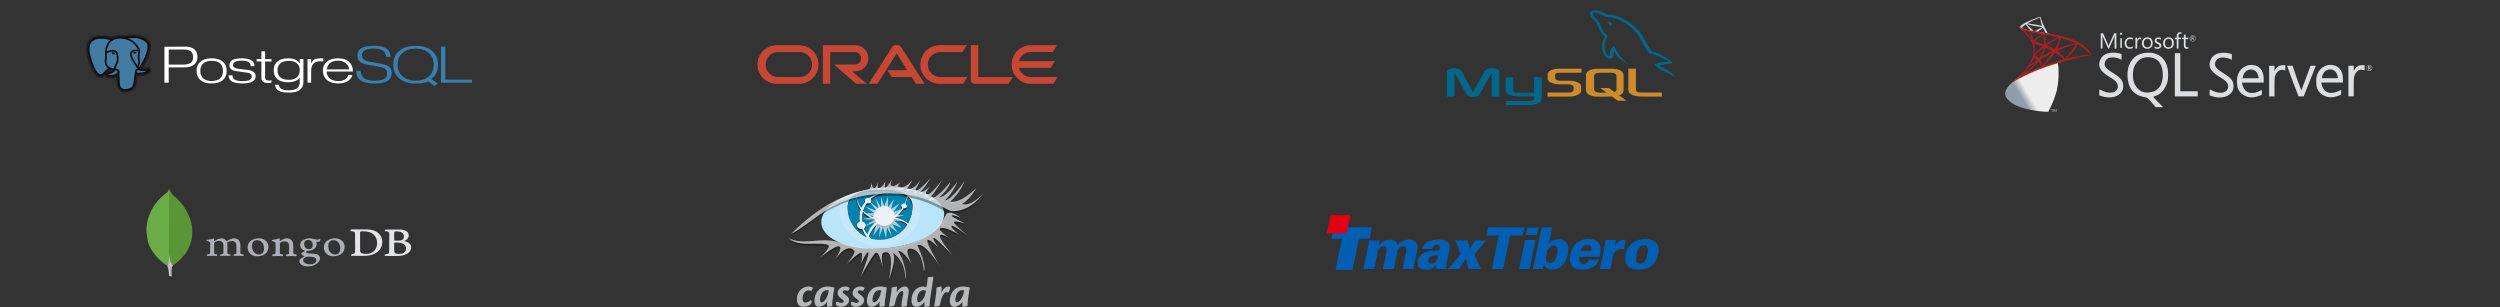 <svg width="855" height="105" viewBox="0 0 855 105" fill="none" xmlns="http://www.w3.org/2000/svg">
<rect x="0" y="0" width="855" height="105" fill="#333333" stroke="none"/>
<path d="M62.813 22.085H57.708V16.95H63.09C65.061 16.95 66.046 17.819 66.046 19.557C66.046 21.242 64.968 22.085 62.813 22.085M66.483 16.89C65.779 16.264 64.804 15.95 63.546 15.95L56.234 15.991V28.276H57.708L57.694 23.046H63.135C64.499 23.046 65.574 22.732 66.357 22.106C67.141 21.479 67.533 20.61 67.533 19.498C67.533 18.386 67.183 17.517 66.484 16.89H66.483ZM76.019 25.696C75.878 26.098 75.637 26.457 75.319 26.741C74.659 27.385 73.653 27.706 72.298 27.706C71.075 27.706 70.137 27.398 69.482 26.768C68.828 26.137 68.5 25.304 68.5 24.254C68.5 23.707 68.586 23.222 68.757 22.799C68.928 22.375 69.177 22.018 69.502 21.727C70.18 21.11 71.112 20.801 72.299 20.801C74.928 20.801 76.243 21.952 76.243 24.254C76.243 24.801 76.168 25.281 76.023 25.696M76.29 21.164C75.393 20.345 74.064 19.932 72.303 19.932C70.64 19.932 69.354 20.35 68.448 21.186C67.629 21.942 67.216 22.963 67.216 24.249C67.216 25.525 67.638 26.555 68.483 27.338C68.95 27.76 69.493 28.067 70.114 28.256C70.734 28.445 71.463 28.54 72.299 28.54C74.05 28.54 75.379 28.135 76.299 27.325C77.118 26.586 77.531 25.565 77.531 24.249C77.531 22.929 77.118 21.899 76.29 21.159V21.164ZM87.43 26.051C87.43 27.704 85.949 28.531 82.986 28.531C82.081 28.531 81.318 28.474 80.698 28.359C80.079 28.243 79.575 28.053 79.188 27.788C78.89 27.586 78.645 27.314 78.476 26.995C78.3 26.67 78.186 26.261 78.133 25.764L79.511 25.75C79.511 26.401 79.752 26.88 80.235 27.188C80.753 27.558 81.669 27.743 82.986 27.743C85.057 27.743 86.093 27.223 86.093 26.186C86.093 25.579 85.741 25.162 85.051 24.932C84.91 24.888 84.073 24.771 82.543 24.582C81.013 24.394 80.052 24.224 79.675 24.074C78.857 23.749 78.449 23.163 78.449 22.32C78.449 21.492 78.814 20.876 79.549 20.473C79.909 20.305 80.36 20.176 80.902 20.083C81.444 19.99 82.071 19.945 82.784 19.945C85.636 19.945 87.062 20.84 87.062 22.628H85.75C85.75 21.37 84.747 20.736 82.743 20.736C81.723 20.736 80.962 20.869 80.461 21.119C79.96 21.37 79.71 21.766 79.71 22.294C79.71 22.787 80.048 23.143 80.725 23.363C81.121 23.478 82.031 23.61 83.456 23.759C84.731 23.874 85.606 24.037 86.081 24.243C86.987 24.595 87.439 25.194 87.439 26.037L87.43 26.051ZM92.845 28.292L92.284 28.371L91.934 28.397C91.037 28.397 90.394 28.267 89.992 28.007C89.591 27.747 89.397 27.291 89.397 26.643V21.031H87.766V20.206H89.389L89.402 17.558H90.659V20.206H92.847V21.044L90.659 21.031V26.485C90.659 26.892 90.766 27.172 90.982 27.322C91.198 27.471 91.582 27.553 92.136 27.553C92.216 27.562 92.304 27.559 92.4 27.544C92.547 27.518 92.693 27.485 92.836 27.445L92.849 28.281L92.845 28.292ZM101.537 26.43C101.194 26.712 100.803 26.927 100.364 27.077C99.924 27.228 99.418 27.297 98.847 27.297C96.219 27.297 94.905 26.212 94.905 24.041C94.905 23.031 95.241 22.239 95.914 21.668C96.587 21.096 97.533 20.811 98.755 20.811C99.986 20.811 100.92 21.099 101.557 21.675C102.194 22.25 102.513 23.022 102.513 23.989C102.513 25.044 102.188 25.857 101.538 26.428M103.771 20.209H102.514L102.501 21.595C101.946 21.031 101.55 20.676 101.313 20.527C100.609 20.139 99.699 19.947 98.582 19.947C96.946 19.947 95.696 20.321 94.835 21.068C94.016 21.754 93.608 22.747 93.608 24.048C93.608 24.691 93.711 25.264 93.918 25.764C94.125 26.265 94.427 26.698 94.823 27.05C95.686 27.771 96.907 28.132 98.484 28.132C100.378 28.132 101.721 27.614 102.514 26.578V28.012C102.514 28.927 102.226 29.635 101.65 30.136C101.074 30.638 100.126 30.884 98.807 30.884C97.566 30.884 96.683 30.708 96.155 30.372C95.759 30.109 95.486 29.654 95.337 29.006H94.043C94.184 29.911 94.571 30.566 95.187 30.97C95.909 31.435 97.123 31.668 98.839 31.668C102.121 31.668 103.767 30.448 103.767 28.007V20.212L103.771 20.209ZM110.569 21.024C110.19 20.962 109.839 20.936 109.514 20.936C107.449 20.936 106.416 22.069 106.416 24.334V28.274H105.172L105.159 20.212L106.416 20.224V21.663H106.482C106.693 21.096 107.028 20.666 107.485 20.374C107.985 20.091 108.732 19.949 109.726 19.949H110.569V21.031L110.569 21.024ZM111.738 23.733C111.896 22.817 112.252 22.108 112.805 21.605C113.166 21.315 113.575 21.096 114.032 20.951C114.489 20.806 115 20.733 115.576 20.733C116.692 20.733 117.6 21.039 118.313 21.652C119.025 22.264 119.374 22.959 119.374 23.733H111.738M119.496 21.246C119.056 20.805 118.511 20.479 117.859 20.267C117.208 20.055 116.451 19.949 115.571 19.949C113.943 19.949 112.681 20.327 111.782 21.084C110.884 21.841 110.436 22.87 110.436 24.174C110.436 25.477 110.867 26.506 111.729 27.276C112.662 28.121 113.973 28.543 115.675 28.543C116.353 28.543 116.979 28.466 117.555 28.313C118.132 28.16 118.635 27.942 119.066 27.662C119.823 27.118 120.302 26.447 120.505 25.651H119.146C118.68 27.029 117.52 27.719 115.664 27.719C114.354 27.719 113.347 27.382 112.644 26.708C112.036 26.13 111.734 25.382 111.734 24.462H120.693C120.693 23.095 120.297 22.022 119.492 21.25L119.496 21.246Z" fill="white"/>
<path d="M133.975 24.982C133.975 27.376 132.045 28.573 128.184 28.573C125.871 28.573 124.182 28.16 123.118 27.34C122.247 26.663 121.812 25.63 121.812 24.239H123.367C123.367 26.474 124.973 27.591 128.184 27.591C129.724 27.591 130.837 27.362 131.528 26.905C132.108 26.501 132.399 25.868 132.399 25.007C132.399 24.154 132.003 23.557 131.211 23.214C130.762 23.029 129.671 22.796 127.924 22.515C125.733 22.181 124.313 21.847 123.661 21.513C122.72 21.02 122.253 20.186 122.253 19.008C122.253 17.909 122.649 17.092 123.455 16.555C124.317 15.966 125.795 15.672 127.889 15.672C131.673 15.672 133.565 16.928 133.565 19.442H131.997C131.997 17.558 130.592 16.618 127.783 16.618C126.374 16.618 125.343 16.807 124.691 17.19C124.075 17.595 123.767 18.189 123.767 18.972C123.767 19.79 124.163 20.366 124.955 20.701C125.378 20.895 126.619 21.163 128.678 21.506C130.614 21.797 131.921 22.135 132.594 22.518C133.518 22.993 133.98 23.816 133.98 24.982H133.975ZM146.603 26.204C146.023 26.669 145.366 27.018 144.635 27.251C143.904 27.484 143.085 27.6 142.178 27.6C140.329 27.6 138.834 27.101 137.693 26.105C136.552 25.108 135.983 23.78 135.983 22.119C135.983 20.389 136.548 19.041 137.68 18.075C138.811 17.109 140.311 16.626 142.178 16.626C144.071 16.626 145.56 17.131 146.643 18.141C147.215 18.634 147.637 19.209 147.911 19.867C148.185 20.526 148.32 21.277 148.32 22.12C148.32 23.841 147.747 25.203 146.602 26.203M147.429 27.018C148.238 26.447 148.838 25.755 149.225 24.942C149.613 24.129 149.807 23.191 149.807 22.127C149.807 20.22 149.173 18.695 147.906 17.539C147.229 16.906 146.41 16.436 145.451 16.128C144.492 15.82 143.396 15.666 142.164 15.666C139.771 15.666 137.896 16.247 136.532 17.406C135.168 18.566 134.486 20.14 134.486 22.126C134.486 24.059 135.174 25.62 136.551 26.806C137.928 27.992 139.808 28.586 142.192 28.586C143.125 28.586 143.938 28.523 144.633 28.396C145.327 28.27 145.917 28.077 146.401 27.816L148.697 29.407L149.657 28.526L147.433 27.018L147.429 27.018ZM161.443 28.275H150.819V15.973L152.278 15.946V27.244H161.452L161.438 28.271L161.443 28.275Z" fill="#367FAF"/>
<path d="M46.159 26.21C46.307 25.167 46.262 25.014 47.179 25.183L47.412 25.201C48.117 25.228 49.039 25.105 49.58 24.891C50.746 24.433 51.437 23.667 50.288 23.868C47.665 24.327 47.485 23.573 47.485 23.573C50.254 20.091 51.411 15.67 50.413 14.587C47.682 11.636 42.97 13.032 42.886 13.068L42.861 13.073C42.343 12.982 41.763 12.928 41.112 12.919C39.925 12.902 39.025 13.183 38.342 13.621C38.342 13.621 29.926 10.682 30.318 17.317C30.401 18.729 32.705 27.998 35.452 25.198C36.456 24.174 37.427 23.308 37.427 23.308C37.933 23.592 38.512 23.717 39.09 23.668L39.137 23.635C39.122 23.762 39.128 23.885 39.156 24.033C38.448 24.703 38.656 24.821 37.241 25.068C35.81 25.318 36.65 25.763 37.2 25.88C37.865 26.021 39.405 26.221 40.446 24.987L40.404 25.128C40.682 25.316 40.663 26.48 40.703 27.313C40.742 28.145 40.808 28.922 41.008 29.38C41.208 29.838 41.445 31.017 43.304 30.68C44.858 30.397 46.047 29.991 46.155 26.212" fill="#231F20"/>
<path d="M46.159 26.21C46.307 25.167 46.262 25.014 47.179 25.183L47.412 25.201C48.117 25.228 49.039 25.105 49.58 24.891C50.746 24.433 51.437 23.667 50.288 23.868C47.665 24.327 47.485 23.573 47.485 23.573C50.254 20.091 51.411 15.67 50.413 14.587C47.682 11.636 42.97 13.032 42.886 13.068L42.861 13.073C42.343 12.982 41.763 12.928 41.112 12.919C39.925 12.902 39.025 13.183 38.342 13.621C38.342 13.621 29.926 10.682 30.318 17.317C30.401 18.729 32.705 27.998 35.452 25.198C36.456 24.174 37.427 23.308 37.427 23.308C37.933 23.592 38.512 23.717 39.09 23.668L39.137 23.635C39.122 23.762 39.128 23.885 39.156 24.033C38.448 24.703 38.656 24.821 37.241 25.068C35.81 25.318 36.65 25.763 37.2 25.88C37.865 26.021 39.405 26.221 40.446 24.987L40.404 25.128C40.682 25.316 40.663 26.48 40.703 27.313C40.742 28.145 40.808 28.922 41.008 29.38C41.208 29.838 41.445 31.017 43.304 30.68C44.858 30.397 46.047 29.991 46.155 26.212" stroke="#231F20" stroke-width="1.808"/>
<path d="M50.288 23.868C47.666 24.326 47.485 23.573 47.485 23.573C50.254 20.09 51.412 15.669 50.413 14.587C47.688 11.636 42.971 13.032 42.887 13.069L42.862 13.073C42.344 12.982 41.764 12.928 41.112 12.919C39.925 12.903 39.025 13.183 38.342 13.622C38.342 13.622 29.926 10.682 30.318 17.318C30.401 18.729 32.705 27.998 35.452 25.198C36.456 24.174 37.426 23.309 37.426 23.309C37.932 23.592 38.512 23.718 39.09 23.669L39.137 23.635C39.122 23.762 39.129 23.886 39.156 24.033C38.448 24.703 38.656 24.821 37.242 25.068C35.81 25.318 36.651 25.764 37.2 25.88C37.866 26.021 39.406 26.221 40.447 24.987L40.405 25.128C40.683 25.316 40.877 26.352 40.845 27.293C40.813 28.233 40.791 28.877 41.01 29.381C41.228 29.885 41.446 31.017 43.306 30.68C44.86 30.398 45.666 29.667 45.778 28.446C45.857 27.578 46.037 27.707 46.048 26.931L46.193 26.564C46.359 25.388 46.219 25.009 47.176 25.185L47.41 25.203C48.115 25.23 49.037 25.107 49.578 24.894C50.744 24.435 51.435 23.669 50.285 23.871L50.288 23.868Z" fill="#417BA2"/>
<path d="M40.562 24.54C40.49 26.729 40.58 28.932 40.833 29.468C41.086 30.004 41.627 31.046 43.487 30.708C45.041 30.425 45.607 29.879 45.852 28.672C46.028 27.785 46.381 25.32 46.425 24.815M38.333 13.569C38.333 13.569 29.907 10.652 30.303 17.291C30.391 18.702 32.689 27.971 35.437 25.166C36.441 24.143 37.349 23.34 37.349 23.34M42.887 13.037C42.595 13.114 47.571 11.495 50.399 14.558C51.398 15.64 50.241 20.062 47.471 23.545" stroke="#0E0E12" stroke-width="0.602" stroke-linecap="round" stroke-linejoin="round"/>
<path d="M47.466 23.542C47.466 23.542 47.642 24.294 50.269 23.836C51.418 23.635 50.726 24.4 49.56 24.859C48.604 25.235 46.459 25.332 46.424 24.812C46.334 23.47 47.553 23.878 47.465 23.542C47.386 23.239 46.84 22.942 46.479 22.201C46.165 21.554 42.163 16.595 47.589 17.331C47.788 17.296 46.173 12.956 41.095 12.886C36.016 12.815 36.184 18.179 36.184 18.179" stroke="#0E0E12" stroke-width="0.602" stroke-linecap="round" stroke-linejoin="bevel"/>
<path d="M39.14 23.998C38.432 24.668 38.64 24.786 37.225 25.033C35.793 25.284 36.635 25.728 37.184 25.845C37.849 25.986 39.389 26.186 40.43 24.951C40.747 24.575 40.428 23.974 39.993 23.822C39.783 23.748 39.502 23.655 39.14 23.998L39.14 23.998Z" stroke="#0E0E12" stroke-width="0.602" stroke-linejoin="round"/>
<path d="M39.096 23.989C39.025 23.595 39.249 23.127 39.489 22.578C39.85 21.755 40.682 20.931 40.017 18.32C39.521 16.374 36.19 17.915 36.189 18.179C36.188 18.443 36.34 19.517 36.133 20.766C35.864 22.398 37.358 23.777 39.078 23.637" stroke="#0E0E12" stroke-width="0.602" stroke-linecap="round" stroke-linejoin="round"/>
<path d="M38.301 18.144C38.287 18.235 38.496 18.474 38.77 18.507C39.043 18.539 39.276 18.351 39.291 18.261C39.306 18.172 39.097 18.072 38.823 18.04C38.549 18.007 38.316 18.055 38.301 18.144Z" fill="#0E0E12" stroke="#0E0E12" stroke-width="0.201"/>
<path d="M46.612 17.959C46.627 18.049 46.417 18.289 46.144 18.321C45.87 18.354 45.637 18.166 45.622 18.075C45.607 17.984 45.817 17.886 46.09 17.853C46.363 17.82 46.596 17.868 46.611 17.958L46.612 17.959Z" fill="#0E0E12" stroke="#0E0E12" stroke-width="0.1"/>
<path d="M47.591 17.333C47.636 18.04 47.411 18.521 47.383 19.274C47.341 20.368 47.998 21.619 47.008 22.873" stroke="#0E0E12" stroke-width="0.602" stroke-linecap="round" stroke-linejoin="round"/>
<g clip-path="url(#clip0_713_8117)">
<path d="M303.469 24.009H310.242L306.664 18.232L300.086 28.667H297.095L305.095 16.147C305.27 15.898 305.501 15.693 305.771 15.551C306.041 15.409 306.34 15.334 306.645 15.332C306.95 15.33 307.251 15.401 307.522 15.539C307.794 15.677 308.028 15.878 308.206 16.125L316.229 28.667H313.237L311.829 26.334H304.975L303.482 24.009M334.562 26.334V15.459H332.02V27.405C332.019 27.571 332.052 27.735 332.117 27.888C332.182 28.041 332.278 28.179 332.397 28.294C332.518 28.417 332.662 28.515 332.82 28.581C332.979 28.648 333.15 28.681 333.322 28.681H344.877L346.384 26.347H334.549M292.531 24.392C293.715 24.392 294.852 23.921 295.689 23.084C296.527 22.246 296.998 21.11 296.998 19.925C296.998 18.741 296.527 17.604 295.689 16.767C294.852 15.929 293.715 15.459 292.531 15.459H281.42V28.667H283.958V17.796H292.375C292.942 17.796 293.486 18.021 293.887 18.422C294.288 18.823 294.513 19.367 294.513 19.934C294.513 20.501 294.288 21.045 293.887 21.446C293.486 21.846 292.942 22.072 292.375 22.072H285.215L292.798 28.667H296.482L291.389 24.392H292.531ZM265.811 28.667H273.486C275.208 28.623 276.844 27.907 278.045 26.674C279.247 25.441 279.92 23.787 279.92 22.065C279.92 20.343 279.247 18.689 278.045 17.456C276.844 16.223 275.208 15.508 273.486 15.463H265.811C264.929 15.44 264.052 15.594 263.231 15.915C262.41 16.237 261.662 16.72 261.031 17.335C260.399 17.95 259.897 18.686 259.554 19.498C259.212 20.311 259.035 21.183 259.035 22.065C259.035 22.947 259.212 23.82 259.554 24.632C259.897 25.444 260.399 26.18 261.031 26.795C261.662 27.411 262.41 27.893 263.231 28.215C264.052 28.536 264.929 28.69 265.811 28.667M273.313 26.343H265.98C264.87 26.307 263.818 25.841 263.046 25.044C262.274 24.246 261.842 23.18 261.842 22.07C261.842 20.959 262.274 19.893 263.046 19.095C263.818 18.298 264.87 17.832 265.98 17.796H273.313C273.886 17.778 274.457 17.875 274.991 18.081C275.526 18.288 276.013 18.599 276.425 18.998C276.837 19.397 277.164 19.874 277.388 20.402C277.611 20.929 277.726 21.497 277.726 22.07C277.726 22.643 277.611 23.21 277.388 23.738C277.164 24.265 276.837 24.742 276.425 25.141C276.013 25.54 275.526 25.852 274.991 26.058C274.457 26.265 273.886 26.361 273.313 26.343M321.531 28.667H329.366L330.851 26.343H321.704C321.131 26.361 320.561 26.265 320.026 26.058C319.492 25.852 319.004 25.54 318.592 25.141C318.18 24.742 317.853 24.265 317.63 23.738C317.406 23.21 317.291 22.643 317.291 22.07C317.291 21.497 317.406 20.929 317.63 20.402C317.853 19.874 318.18 19.397 318.592 18.998C319.004 18.599 319.492 18.288 320.026 18.081C320.561 17.875 321.131 17.778 321.704 17.796H329.149L330.651 15.463H321.531C320.649 15.44 319.772 15.594 318.951 15.915C318.13 16.237 317.382 16.72 316.75 17.335C316.119 17.95 315.617 18.686 315.274 19.498C314.932 20.311 314.755 21.183 314.755 22.065C314.755 22.947 314.932 23.82 315.274 24.632C315.617 25.444 316.119 26.18 316.75 26.795C317.382 27.411 318.13 27.893 318.951 28.215C319.772 28.536 320.649 28.69 321.531 28.667M352.584 26.343C351.653 26.343 350.747 26.04 350.004 25.478C349.261 24.916 348.722 24.128 348.469 23.232H359.322L360.815 20.903H348.469C348.722 20.006 349.261 19.217 350.004 18.656C350.747 18.094 351.653 17.791 352.584 17.792H360.033L361.522 15.459H352.411C350.689 15.503 349.054 16.218 347.852 17.452C346.65 18.685 345.978 20.339 345.978 22.061C345.978 23.783 346.65 25.436 347.852 26.67C349.054 27.903 350.689 28.618 352.411 28.663H360.246L361.735 26.338H352.58" fill="#C74634"/>
</g>
<path fill-rule="evenodd" clip-rule="evenodd" d="M494.852 33.033H497.429V24.864L501.455 31.986C501.91 32.842 502.566 33.159 503.834 33.159C505.102 33.159 505.718 32.842 506.189 31.986L510.194 24.864V33.033H512.791V24.864C512.791 24.072 512.395 23.69 511.562 23.484C509.599 23.008 508.29 23.421 507.696 24.483L503.751 31.525L499.944 24.483C499.369 23.421 498.04 23.008 496.058 23.484C495.244 23.69 494.848 24.071 494.848 24.864L494.848 33.033H494.852ZM514.937 26.387H517.534V30.876C517.515 31.129 517.633 31.701 519.045 31.716C519.778 31.732 524.636 31.716 524.675 31.716V26.355H527.273V33.699C527.273 35.507 524.473 35.903 523.168 35.919H515.001V34.54H523.189C524.855 34.397 524.657 33.731 524.657 33.509V32.969H519.164C516.606 32.953 514.96 32.049 514.941 31.018V26.386L514.937 26.387ZM570.649 21.184C569.064 21.152 567.834 21.279 566.803 21.628C566.506 21.724 566.03 21.724 565.991 22.025C566.149 22.151 566.168 22.358 566.307 22.533C566.545 22.85 566.962 23.278 567.338 23.5C567.755 23.754 568.172 24.008 568.607 24.23C569.38 24.61 570.253 24.832 571.006 25.213C571.442 25.435 571.878 25.721 572.314 25.959C572.537 26.086 572.671 26.292 572.949 26.371V26.323C572.81 26.181 572.77 25.975 572.632 25.816C572.434 25.657 572.235 25.514 572.037 25.356C571.462 24.737 570.748 24.198 569.975 23.754C569.34 23.405 567.953 22.929 567.695 22.343L567.656 22.311C568.092 22.279 568.607 22.152 569.024 22.056C569.698 21.914 570.313 21.946 571.006 21.803C571.324 21.739 571.64 21.66 571.958 21.581V21.439C571.601 21.153 571.344 20.773 570.967 20.503C569.956 19.805 568.845 19.123 567.695 18.552C567.081 18.235 566.287 18.028 565.633 17.759C565.395 17.664 564.999 17.616 564.86 17.458C564.502 17.109 564.305 16.649 564.047 16.236C563.472 15.364 562.917 14.397 562.421 13.476C562.065 12.858 561.846 12.239 561.411 11.668C559.368 8.972 557.147 7.338 553.737 5.736C553.004 5.403 552.132 5.26 551.204 5.086L549.717 5.022C549.4 4.911 549.083 4.609 548.805 4.466C547.675 3.895 544.76 2.658 543.927 4.292C543.392 5.323 544.72 6.338 545.171 6.862C545.509 7.226 545.945 7.639 546.183 8.051C546.317 8.321 546.361 8.607 546.5 8.892C546.817 9.59 547.115 10.367 547.531 11.018C547.753 11.351 547.986 11.7 548.264 12.002C548.423 12.176 548.701 12.255 548.76 12.541C548.482 12.858 548.463 13.334 548.304 13.731C547.59 15.523 547.868 17.744 548.879 19.06C549.197 19.456 549.945 20.329 550.961 19.995C551.853 19.71 551.654 18.806 551.912 18.013C551.972 17.823 551.932 17.696 552.051 17.568V17.6L552.864 18.917C553.478 19.694 554.549 20.503 555.441 21.043C555.917 21.328 556.294 21.82 556.888 21.994V21.946H556.849C556.73 21.804 556.551 21.74 556.393 21.629C556.036 21.344 555.639 20.995 555.362 20.677C554.529 19.79 553.796 18.806 553.142 17.791C552.824 17.299 552.546 16.76 552.289 16.268C552.169 16.078 552.169 15.792 551.972 15.697C551.674 16.046 551.238 16.348 551.019 16.776C550.642 17.458 550.603 18.299 550.465 19.171C550.385 19.187 550.42 19.171 550.385 19.203C549.751 19.076 549.532 18.552 549.295 18.109C548.7 16.983 548.601 15.174 549.116 13.874C549.255 13.54 549.85 12.494 549.612 12.177C549.492 11.875 549.097 11.701 548.878 11.463C548.621 11.161 548.344 10.781 548.165 10.448C547.69 9.559 547.452 8.576 546.936 7.688C546.697 7.275 546.281 6.847 545.944 6.466C545.567 6.038 545.152 5.737 544.854 5.229C544.755 5.055 544.616 4.769 544.775 4.579C544.814 4.452 544.894 4.405 545.052 4.373C545.31 4.198 546.044 4.42 546.301 4.515C547.035 4.753 547.649 4.975 548.264 5.307C548.542 5.466 548.839 5.768 549.196 5.847H549.613C550.247 5.958 550.961 5.879 551.555 6.021C552.606 6.292 553.557 6.688 554.41 7.116C557.007 8.433 559.149 10.304 560.596 12.541C560.834 12.906 560.933 13.239 561.151 13.62C561.568 14.397 562.084 15.19 562.499 15.952C562.916 16.697 563.312 17.459 563.907 18.078C564.205 18.411 565.394 18.585 565.929 18.76C566.326 18.902 566.94 19.03 567.298 19.204C567.971 19.537 568.645 19.918 569.279 20.283C569.596 20.472 570.588 20.869 570.647 21.186L570.649 21.184ZM550.431 7.401C550.157 7.399 549.884 7.425 549.618 7.48V7.512H549.657C549.816 7.766 550.094 7.94 550.292 8.163L550.748 8.924L550.787 8.892C551.065 8.733 551.204 8.48 551.204 8.099C551.085 7.988 551.066 7.877 550.966 7.766C550.847 7.608 550.59 7.528 550.431 7.401V7.401Z" fill="#00678C"/>
<path fill-rule="evenodd" clip-rule="evenodd" d="M529.25 33.032H536.705C537.577 33.032 538.41 32.89 539.084 32.636C540.214 32.224 540.749 31.669 540.749 30.939V29.417C540.749 28.83 540.135 28.274 538.906 27.894C538.272 27.704 537.478 27.593 536.705 27.593H533.572C532.521 27.593 532.026 27.338 531.887 26.784C531.867 26.721 531.867 26.657 531.867 26.594V25.657C531.867 25.61 531.867 25.547 531.887 25.483C532.026 25.055 532.303 24.944 533.22 24.865H540.853V23.484H533.596C532.545 23.484 531.99 23.532 531.495 23.659C529.968 24.04 529.294 24.643 529.294 25.705V26.911C529.294 27.846 530.602 28.64 532.823 28.83C533.06 28.846 533.318 28.846 533.576 28.846H536.253C536.352 28.846 536.451 28.846 536.53 28.862C537.343 28.925 537.7 29.036 537.937 29.274C538.096 29.401 538.136 29.512 538.136 29.655V30.86C538.136 31.002 538.017 31.193 537.779 31.352C537.542 31.51 537.164 31.621 536.668 31.637C536.569 31.637 536.511 31.653 536.411 31.653H529.25V33.032ZM556.888 30.638C556.888 32.049 558.221 32.842 560.874 33.001C561.131 33.017 561.369 33.032 561.627 33.032H568.368V31.653H561.568C560.06 31.653 559.485 31.352 559.485 30.622V23.484H556.883V30.638L556.888 30.638ZM542.395 30.701V25.784C542.395 24.531 543.505 23.769 545.666 23.532C545.904 23.516 546.142 23.5 546.36 23.5H551.276C551.534 23.5 551.753 23.516 552.01 23.532C554.171 23.769 555.261 24.531 555.261 25.784V30.701C555.261 31.716 554.806 32.255 553.734 32.62L556.272 34.46H553.279L551.217 32.969L549.134 33.064H546.359C545.85 33.062 545.344 33.009 544.852 32.906C543.208 32.541 542.395 31.843 542.395 30.701V30.701ZM545.19 30.59C545.19 30.654 545.234 30.717 545.25 30.797C545.388 31.367 546.062 31.685 547.093 31.685H549.433L547.292 30.13H550.285L552.168 31.494C552.526 31.336 552.744 31.113 552.823 30.828C552.843 30.765 552.843 30.686 552.843 30.622V25.911C552.843 25.847 552.843 25.785 552.823 25.721C552.684 25.181 552.011 24.88 550.999 24.88H547.093C545.943 24.88 545.19 25.277 545.19 25.911L545.19 30.59Z" fill="#CE8B2C"/>
<path d="M697.993 23.026L704.503 20.899H704.509L704.671 21.284C704.373 21.355 704.079 21.442 703.791 21.546C703.778 21.613 703.778 21.681 703.791 21.748C703.922 22.511 704.004 23.282 704.037 24.055C704.066 24.597 704.053 26.195 704.019 26.674C703.926 28.097 703.729 29.51 703.427 30.904C702.879 33.016 702.106 35.064 701.12 37.011C700.944 37.425 700.743 37.828 700.52 38.218C700.233 38.236 699.945 38.236 699.658 38.218C697.413 38.084 695.182 37.766 692.988 37.268C691.916 36.998 690.865 36.648 689.845 36.22C688.29 35.536 686.957 34.533 686.289 33.549C686.036 33.202 685.87 32.801 685.803 32.377C685.736 31.954 685.77 31.521 685.904 31.113C686.131 30.527 686.453 29.982 686.857 29.5C687.247 29.035 687.679 28.607 688.148 28.222C688.507 27.936 688.973 27.541 689.476 27.109C689.934 26.716 690.356 26.326 690.759 25.943L692.331 25.524L697.993 23.026Z" fill="url(#paint0_linear_713_8117)"/>
<path d="M697.79 5.725C697.683 5.725 695.936 6.34 694.81 6.798C693.611 7.253 692.462 7.829 691.382 8.519C691.122 8.699 690.896 8.924 690.716 9.184C690.696 9.238 690.686 9.295 690.688 9.352L691.345 9.978L692.916 10.478L696.651 11.148L700.92 11.882L700.964 11.512H700.925L700.365 11.423L700.252 11.222C699.671 10.198 699.032 8.928 698.657 8.079C698.375 7.434 698.135 6.772 697.939 6.096C697.856 5.761 697.845 5.74 697.79 5.735V5.725ZM697.712 5.987C697.732 6.088 697.747 6.19 697.756 6.293C697.846 6.995 698.007 7.685 698.238 8.354C698.421 8.893 698.421 8.878 698.209 8.802C697.706 8.663 695.459 8.278 693.83 8.048C693.568 8.014 693.348 7.979 693.348 7.974C693.348 7.969 694.524 7.33 695.051 7.084C695.724 6.775 697.575 6.002 697.714 5.976L697.712 5.987ZM692.969 8.181L693.163 8.244C694.834 8.72 696.545 9.046 698.275 9.218L698.578 9.25C698.48 9.313 698.377 9.367 698.269 9.412C697.57 9.763 696.803 10.198 696.271 10.52C696.17 10.589 696.063 10.648 695.952 10.698C695.931 10.698 695.829 10.677 695.721 10.664L695.522 10.633L695.032 10.151C694.166 9.31 693.487 8.66 693.225 8.414L692.969 8.181ZM692.772 8.333L693.466 9.2C693.846 9.677 694.228 10.143 694.312 10.248C694.366 10.308 694.416 10.372 694.462 10.439C694.441 10.454 693.456 10.261 692.935 10.143C692.414 10.025 692.178 9.962 691.848 9.857L691.586 9.771V9.7C691.586 9.37 692.008 8.88 692.717 8.391L692.78 8.346L692.772 8.333ZM698.667 9.512C698.686 9.512 698.712 9.556 698.77 9.69C698.937 10.056 699.458 11.052 699.587 11.243C699.626 11.308 699.694 11.313 699.003 11.198C697.334 10.936 696.798 10.839 696.798 10.829C696.832 10.801 696.87 10.776 696.91 10.755C697.442 10.455 697.945 10.104 698.411 9.708L698.647 9.512C698.647 9.512 698.662 9.496 698.667 9.512V9.512Z" fill="url(#paint1_linear_713_8117)"/>
<path d="M690.752 9.115C690.72 9.182 690.703 9.255 690.703 9.329C690.703 9.403 690.72 9.476 690.752 9.542C690.871 9.752 691.028 9.937 691.215 10.089C691.215 10.089 693.405 12.224 693.669 12.53C694.833 13.806 695.471 15.475 695.455 17.203C695.484 18.428 695.214 19.642 694.669 20.741C693.648 22.975 691.488 25.439 688.156 28.176L688.643 28.013C689.202 27.626 689.786 27.276 690.39 26.966C693.006 25.562 695.719 24.347 698.509 23.331C703.113 21.6 710.684 19.573 714.995 18.913L715.443 18.845L715.375 18.735C715.071 18.253 714.74 17.789 714.385 17.344C713.42 16.157 712.233 15.169 710.891 14.434C708.964 13.358 706.468 12.517 703.309 11.891C702.715 11.774 701.405 11.548 700.342 11.386C698.09 11.035 696.634 10.794 695.028 10.519C694.455 10.419 693.593 10.273 693.022 10.15C692.58 10.057 692.143 9.941 691.713 9.801C691.359 9.663 690.846 9.524 690.739 9.107L690.752 9.115ZM692.022 10.344C692.022 10.344 692.106 10.37 692.208 10.404C692.396 10.467 692.637 10.543 692.923 10.621L693.572 10.791L694.117 10.935C694.151 10.97 694.641 12.559 694.816 13.169C694.879 13.4 694.929 13.596 694.924 13.596C694.876 13.537 694.835 13.473 694.8 13.405C694.144 12.293 693.283 11.316 692.263 10.524C692.177 10.466 692.097 10.401 692.022 10.331V10.344ZM694.442 11.014C694.53 11.023 694.617 11.038 694.704 11.059C695.542 11.245 697.042 11.53 698.001 11.692C698.1 11.702 698.198 11.724 698.291 11.758C698.25 11.791 698.205 11.819 698.158 11.842C697.996 11.923 697.341 12.313 697.126 12.46C696.627 12.786 696.161 13.158 695.733 13.573C695.591 13.714 695.471 13.835 695.471 13.835C695.449 13.774 695.431 13.712 695.416 13.649C695.186 12.823 694.892 12.016 694.536 11.237C694.498 11.164 694.465 11.088 694.436 11.011C694.436 11.011 694.436 11.011 694.436 11.011L694.442 11.014ZM698.703 11.826C698.788 11.998 698.848 12.181 698.881 12.371C699.064 13.108 699.143 13.867 699.116 14.626C699.114 14.767 699.103 14.907 699.085 15.047V15.097L698.823 15.013C698.299 14.845 697.44 14.597 696.707 14.39C696.291 14.274 695.95 14.172 695.95 14.162C696.225 13.857 696.516 13.566 696.822 13.293C697.425 12.77 698.055 12.281 698.71 11.826H698.703ZM699.043 11.876C699.056 11.86 701.078 12.208 702 12.399C702.683 12.533 703.676 12.74 703.736 12.763C703.796 12.787 703.663 12.832 703.333 12.981C702.21 13.47 701.131 14.056 700.109 14.733C699.847 14.898 699.648 15.037 699.643 15.037C699.636 14.932 699.636 14.827 699.643 14.722C699.65 13.804 699.471 12.894 699.119 12.046C699.086 11.99 699.06 11.93 699.043 11.868V11.876ZM704.263 12.915C704.245 13.135 704.208 13.352 704.153 13.565C703.861 14.561 703.445 15.517 702.914 16.409C702.852 16.525 702.782 16.637 702.707 16.744C702.611 16.697 702.518 16.643 702.429 16.582C701.809 16.224 701.165 15.908 700.502 15.636C700.305 15.553 700.133 15.485 700.127 15.474C700.122 15.463 701.678 14.398 702.513 13.903C703.171 13.489 704.263 12.889 704.263 12.915ZM704.634 12.976C704.679 12.976 705.575 13.222 706.043 13.358C707.184 13.699 708.302 14.108 709.393 14.584L709.762 14.749L709.5 14.809C707.566 15.24 705.669 15.827 703.828 16.564C703.686 16.624 703.566 16.674 703.548 16.674C703.572 16.582 703.607 16.494 703.652 16.412C704.154 15.382 704.475 14.274 704.6 13.135C704.6 13.041 704.621 12.968 704.634 12.968V12.976ZM695.73 15.011C695.746 14.997 696.429 15.16 696.799 15.272C697.392 15.438 697.977 15.634 698.551 15.859C698.551 15.859 698.417 15.977 698.26 16.121C697.616 16.645 696.995 17.223 696.251 17.941C696.031 18.153 695.843 18.326 695.835 18.326C695.827 18.326 695.819 18.297 695.835 18.258C695.943 17.264 695.917 16.259 695.756 15.272C695.743 15.185 695.734 15.098 695.73 15.011V15.011ZM710.103 15.026C709.943 15.306 709.768 15.577 709.579 15.838C709.283 16.26 708.851 16.823 707.871 18.051C707.348 18.701 706.774 19.434 706.583 19.68C706.392 19.926 706.222 20.133 706.219 20.133C706.168 20.071 706.121 20.006 706.08 19.937C705.528 19.109 704.856 18.368 704.087 17.737C703.94 17.614 703.778 17.475 703.723 17.441C703.687 17.417 703.653 17.389 703.624 17.357C703.624 17.357 704.462 16.985 705.095 16.729C706.208 16.275 707.714 15.733 708.859 15.385C709.456 15.199 710.09 15.016 710.1 15.026H710.103ZM710.48 15.123C710.58 15.157 710.675 15.204 710.763 15.262C711.957 15.946 713.062 16.776 714.052 17.732C714.314 17.993 714.958 18.656 714.948 18.661C714.937 18.666 714.723 18.682 714.455 18.701C712.005 18.92 709.575 19.324 707.185 19.91L706.85 19.986C706.85 19.986 707.033 19.793 707.274 19.562C708.77 18.122 709.453 17.205 710.26 15.587C710.373 15.346 710.472 15.139 710.48 15.123V15.123ZM699.525 16.247C699.593 16.247 700.232 16.561 700.714 16.802C701.157 17.024 701.822 17.378 701.856 17.407C701.89 17.436 701.625 17.535 701.332 17.669C700.408 18.132 699.614 18.57 698.789 19.072L698.352 19.334C698.331 19.334 698.336 19.316 698.47 19.072C698.928 18.224 699.265 17.315 699.47 16.372C699.491 16.299 699.509 16.249 699.525 16.249V16.247ZM698.883 16.364C698.813 16.685 698.726 17.001 698.621 17.312C698.392 18.004 698.1 18.672 697.749 19.311C697.671 19.45 697.553 19.651 697.487 19.764L697.364 19.96L697.102 19.698C696.834 19.426 696.525 19.198 696.186 19.023C696.103 18.985 696.024 18.939 695.95 18.887C695.95 18.847 696.791 18.085 697.435 17.532C697.899 17.134 698.873 16.351 698.886 16.367L698.883 16.364ZM702.796 17.973L703.037 18.13C703.625 18.516 704.192 18.935 704.734 19.384C705.014 19.617 705.556 20.104 705.664 20.222L705.724 20.285L705.326 20.398C703.071 21.034 701.329 21.581 699.287 22.343C699.061 22.427 698.87 22.495 698.855 22.495C698.839 22.495 698.8 22.519 699.308 22.053C700.553 20.92 701.662 19.645 702.613 18.255L702.786 17.993L702.796 17.973ZM701.767 18.234C701.767 18.234 701.104 19.201 700.701 19.724C700.219 20.363 699.363 21.437 698.771 22.134C698.525 22.425 698.315 22.658 698.305 22.671C698.294 22.684 698.284 22.603 698.284 22.49C698.278 21.875 698.136 21.27 697.867 20.717C697.752 20.492 697.734 20.437 697.757 20.413C697.851 20.329 699.284 19.512 700.188 19.025C700.798 18.701 701.759 18.219 701.759 18.24L701.767 18.234ZM695.549 19.759C695.639 19.796 695.727 19.839 695.811 19.887C696.112 20.05 696.396 20.241 696.66 20.458C696.574 20.547 696.478 20.626 696.374 20.694C695.906 21.029 695.199 21.566 694.785 21.896C694.371 22.226 694.337 22.249 694.387 22.176C694.631 21.812 694.848 21.43 695.036 21.034C695.196 20.7 695.334 20.356 695.45 20.005C695.468 19.912 695.502 19.824 695.549 19.743V19.759ZM697.207 21.068C697.231 21.068 697.262 21.107 697.393 21.304C697.679 21.735 697.868 22.224 697.946 22.736V22.836L697.273 23.098C696.068 23.567 694.955 24.027 694.203 24.373C693.991 24.47 693.622 24.648 693.381 24.766C693.14 24.884 692.944 24.983 692.944 24.978C692.944 24.973 693.096 24.86 693.281 24.716C694.655 23.744 695.899 22.6 696.982 21.312C697.087 21.189 697.178 21.076 697.189 21.071L697.207 21.068ZM696.445 21.257C696.159 21.625 695.85 21.975 695.521 22.304C694.607 23.238 693.586 24.059 692.477 24.75L692.182 24.936C692.147 24.957 692.182 24.907 692.705 24.352C693.006 24.03 693.29 23.694 693.556 23.344C693.682 23.155 693.844 22.993 694.033 22.867C694.756 22.343 696.424 21.223 696.445 21.244V21.257Z" fill="url(#paint2_radial_713_8117)"/>
<path d="M734.724 18.015C734.58 18.015 734.436 18.031 734.294 18.031C731.387 18.186 729.428 19.464 728.284 21.959C727.304 24.22 727.409 27.171 728.284 29.442C729.31 31.663 730.971 32.846 733.744 33.276C734.331 33.373 734.724 33.695 735.86 35.02L737.259 36.66H739.794L738.107 34.96C737.175 34.028 736.421 33.216 736.421 33.145C736.421 33.074 736.777 32.917 737.206 32.786C738.628 32.357 739.81 31.257 740.637 29.573C741.305 28.219 741.402 27.802 741.499 26.118C741.761 21.111 739.108 17.979 734.711 18.015H734.724ZM736.947 31.11C735.714 31.707 733.922 31.825 732.757 31.398C731.547 30.953 730.376 29.698 729.85 28.276C729.266 26.723 729.35 23.856 730.017 22.564C731.094 20.509 732.516 19.563 734.595 19.563C737.678 19.563 739.432 21.451 739.66 25.003C739.841 27.965 738.848 30.188 736.95 31.107L736.947 31.11ZM780.735 22.295C780.254 22.273 779.775 22.381 779.349 22.605C778.922 22.83 778.563 23.164 778.308 23.573L777.878 24.246V22.499H776.045V32.975H777.878V29.622C777.878 26.561 777.915 26.218 778.342 25.367C778.934 24.22 779.947 23.646 780.927 23.921L781.584 24.112V22.297H780.735V22.295ZM769.922 22.198C769.544 22.202 769.167 22.247 768.798 22.331C766.337 22.976 764.949 25.333 765.032 27.758C765.032 29.788 765.428 30.804 766.407 31.867C768.416 33.514 770.231 33.648 772.68 32.763C773.099 32.584 773.554 32.38 773.554 32.38V30.725L772.68 31.175C770.697 32.04 769.204 32.04 768.007 31.024C767.245 30.238 766.908 29.314 766.753 28.25H774.188V26.839C774.188 23.958 772.454 22.145 769.935 22.19L769.922 22.198ZM766.926 26.797C766.926 26.797 767.201 25.003 768.217 24.298C768.683 23.962 769.242 23.779 769.817 23.774C770.379 23.773 770.926 23.957 771.373 24.298C772.303 25.013 772.46 26.77 772.46 26.77H766.926V26.797ZM722.559 24.908C720.563 23.701 719.678 22.829 719.788 21.8C720.097 18.958 723.609 19.351 725.55 20.427L725.565 18.513C724.729 18.195 723.842 18.029 722.946 18.023C720.589 17.987 719.052 18.762 718.337 20.341C717.29 22.672 718.214 24.429 721.585 26.388C723.475 27.488 724.311 28.444 724.311 29.484C724.311 31.636 721.716 32.388 719.039 31.037C718.489 30.775 718.023 30.534 717.991 30.534C717.932 31.222 717.916 31.913 717.944 32.603C718.61 32.861 719.298 33.057 720 33.187C723.059 33.797 725.843 32.362 726.105 30.044C726.333 27.857 725.542 26.71 722.546 24.919L722.559 24.908ZM797.028 22.182C796.645 22.187 796.264 22.232 795.891 22.316C793.429 22.96 792.044 25.317 792.138 27.742C792.138 29.769 792.534 30.775 793.513 31.838C795.519 33.488 797.337 33.622 799.799 32.736C800.215 32.558 800.668 32.354 800.668 32.354V30.704L799.796 31.16C797.811 32.019 796.315 32.019 795.124 31.003C794.356 30.217 794.024 29.306 793.869 28.232H801.276V26.82C801.276 23.955 799.544 22.138 797.022 22.185L797.028 22.182ZM794.026 26.773C794.026 26.773 794.304 24.979 795.318 24.262C795.784 23.925 796.343 23.742 796.918 23.738C797.479 23.737 798.025 23.921 798.471 24.262C799.403 24.979 799.56 26.747 799.56 26.747H794.029L794.026 26.773ZM760.295 24.94C758.299 23.735 757.414 22.86 757.524 21.831C757.833 18.987 761.348 19.383 763.286 20.459L763.299 18.544C762.462 18.226 761.575 18.061 760.68 18.057C758.323 18.021 756.785 18.796 756.068 20.375C755.02 22.706 755.96 24.461 759.318 26.422C761.206 27.52 762.044 28.462 762.044 29.505C762.044 31.657 759.451 32.419 756.775 31.058C756.225 30.783 755.759 30.557 755.727 30.557C755.668 31.245 755.652 31.936 755.68 32.626C756.343 32.878 757.027 33.074 757.723 33.21C760.785 33.821 763.568 32.388 763.83 30.068C764.058 27.891 763.267 26.747 760.282 24.953L760.295 24.94ZM807.841 22.271C807.36 22.248 806.881 22.355 806.454 22.58C806.028 22.804 805.669 23.139 805.416 23.549L804.984 24.22V22.476H803.151V32.951H804.984V29.596C804.984 26.537 805.021 26.179 805.45 25.343C806.039 24.196 807.053 23.623 808.032 23.898L808.69 24.089V22.271H807.841ZM745.658 24.864V18.196H743.809V32.967H751.61V31.22H745.658V24.864ZM788.566 26.943L787.037 30.922L785.567 26.92L784.075 22.486H782.173C783.404 25.974 784.742 29.526 786.102 32.962C786.686 32.975 787.272 32.962 787.859 32.962L789.923 27.776L792.018 22.483H790.203C790.203 22.483 789.401 24.578 788.566 26.936V26.943ZM749.934 14.171C750.074 14.175 750.213 14.151 750.343 14.099C750.473 14.047 750.59 13.969 750.689 13.87C750.788 13.775 750.867 13.66 750.92 13.533C750.974 13.406 751 13.269 750.998 13.131C751.001 12.993 750.975 12.856 750.922 12.729C750.869 12.602 750.789 12.487 750.689 12.393C750.489 12.203 750.223 12.099 749.947 12.105C749.809 12.099 749.67 12.122 749.541 12.171C749.411 12.221 749.293 12.296 749.193 12.393C749.095 12.489 749.018 12.605 748.967 12.732C748.916 12.86 748.891 12.996 748.895 13.134C748.889 13.271 748.913 13.408 748.964 13.535C749.016 13.663 749.094 13.777 749.193 13.872C749.291 13.968 749.407 14.043 749.534 14.093C749.662 14.142 749.798 14.165 749.934 14.16V14.171ZM749.277 12.471C749.408 12.341 749.575 12.252 749.757 12.216C749.938 12.18 750.126 12.198 750.298 12.269C750.469 12.339 750.615 12.459 750.719 12.612C750.822 12.765 750.878 12.946 750.88 13.131C750.883 13.254 750.861 13.377 750.816 13.492C750.771 13.606 750.704 13.711 750.618 13.799C750.532 13.885 750.429 13.953 750.316 13.998C750.203 14.043 750.082 14.065 749.961 14.061C749.839 14.066 749.717 14.045 749.604 14C749.491 13.954 749.388 13.886 749.303 13.799C749.215 13.712 749.145 13.608 749.098 13.493C749.05 13.378 749.027 13.255 749.028 13.131C749.022 13.01 749.041 12.889 749.084 12.775C749.127 12.662 749.193 12.558 749.277 12.471ZM749.72 13.226H749.832C749.916 13.226 750 13.309 750.071 13.464L750.215 13.789H750.442L750.272 13.44C750.199 13.296 750.128 13.212 750.044 13.178C750.139 13.162 750.226 13.117 750.293 13.047C750.351 12.981 750.38 12.894 750.374 12.806C750.379 12.758 750.372 12.708 750.354 12.663C750.335 12.617 750.307 12.577 750.27 12.544C750.157 12.466 750.021 12.428 749.885 12.437H749.505V13.778H749.696V13.226H749.72ZM749.72 12.605H749.887C749.979 12.596 750.071 12.617 750.149 12.665C750.194 12.699 750.207 12.746 750.207 12.83C750.207 12.987 750.11 13.058 749.932 13.058H749.727V12.605H749.72ZM719.078 13.108C719.078 12.641 719.078 12.293 719.052 12.089H719.065C719.099 12.274 719.151 12.456 719.22 12.631L721.001 16.609H721.286L723.067 12.594C723.132 12.431 723.183 12.263 723.221 12.091H723.237C723.2 12.489 723.187 12.835 723.187 13.11V16.622H723.798V11.4H723.033L721.396 15.033C721.337 15.177 721.249 15.392 721.134 15.677H721.111C721.046 15.464 720.967 15.257 720.872 15.056L719.269 11.39H718.458V16.609H719.044V13.11L719.078 13.108ZM725.146 13.108H725.67V16.36H725.146V13.108ZM725.408 11.916C725.457 11.916 725.505 11.906 725.55 11.888C725.595 11.869 725.636 11.841 725.67 11.806C725.744 11.738 725.788 11.644 725.793 11.544C725.793 11.494 725.782 11.445 725.762 11.4C725.741 11.355 725.71 11.315 725.673 11.282C725.636 11.246 725.593 11.218 725.545 11.199C725.497 11.18 725.446 11.171 725.395 11.172C725.346 11.172 725.298 11.182 725.253 11.201C725.208 11.22 725.167 11.247 725.133 11.282C725.06 11.351 725.017 11.444 725.013 11.544C725.011 11.594 725.022 11.644 725.043 11.689C725.063 11.734 725.094 11.774 725.133 11.806C725.203 11.875 725.297 11.914 725.395 11.916H725.408ZM729.423 16.431V15.857C729.161 16.064 728.837 16.177 728.504 16.18C728.33 16.188 728.156 16.158 727.995 16.092C727.834 16.026 727.689 15.925 727.571 15.797C727.331 15.511 727.208 15.144 727.226 14.771C727.211 14.38 727.345 13.998 727.6 13.702C727.718 13.573 727.862 13.47 728.023 13.402C728.184 13.334 728.358 13.301 728.533 13.307C728.85 13.309 729.16 13.409 729.418 13.595V12.974C729.045 12.8 728.629 12.743 728.224 12.81C727.818 12.876 727.442 13.063 727.145 13.346C726.785 13.753 726.597 14.283 726.621 14.826C726.6 15.317 726.771 15.798 727.097 16.166C727.263 16.34 727.464 16.477 727.687 16.567C727.909 16.657 728.148 16.7 728.389 16.69C728.747 16.691 729.101 16.601 729.415 16.428L729.423 16.431ZM730.929 14.697C730.906 14.34 730.998 13.985 731.191 13.684C731.259 13.585 731.349 13.504 731.455 13.448C731.561 13.392 731.679 13.363 731.798 13.362C731.959 13.348 732.119 13.391 732.251 13.482V12.867C732.137 12.828 732.016 12.812 731.895 12.819C731.685 12.819 731.482 12.891 731.319 13.024C731.124 13.188 730.983 13.409 730.916 13.655H730.903V12.89H730.306V16.62H730.903V14.705L730.929 14.697ZM734.36 16.685C734.61 16.696 734.86 16.654 735.092 16.561C735.325 16.468 735.535 16.326 735.708 16.145C736.056 15.754 736.238 15.242 736.214 14.718C736.244 14.202 736.078 13.694 735.748 13.296C735.582 13.118 735.378 12.978 735.152 12.888C734.925 12.797 734.682 12.758 734.438 12.772C734.192 12.761 733.946 12.799 733.714 12.883C733.482 12.967 733.269 13.096 733.087 13.262C732.899 13.465 732.754 13.704 732.661 13.965C732.569 14.226 732.53 14.502 732.547 14.778C732.522 15.281 732.693 15.774 733.024 16.153C733.197 16.331 733.406 16.47 733.636 16.56C733.867 16.65 734.115 16.69 734.362 16.677L734.36 16.685ZM733.508 13.647C733.624 13.528 733.764 13.434 733.918 13.372C734.072 13.31 734.238 13.282 734.404 13.288C734.569 13.279 734.734 13.306 734.887 13.368C735.04 13.43 735.178 13.525 735.289 13.647C735.527 13.963 735.64 14.356 735.606 14.75C735.633 15.123 735.527 15.494 735.308 15.797C735.199 15.927 735.061 16.029 734.906 16.096C734.75 16.163 734.581 16.192 734.412 16.182C734.242 16.188 734.072 16.157 733.915 16.091C733.758 16.024 733.617 15.924 733.503 15.797C733.265 15.502 733.146 15.128 733.171 14.75C733.151 14.556 733.17 14.359 733.227 14.173C733.284 13.986 733.378 13.813 733.503 13.663L733.508 13.647ZM738.833 16.368C738.944 16.275 739.033 16.157 739.093 16.025C739.154 15.893 739.184 15.749 739.181 15.603C739.186 15.478 739.165 15.353 739.12 15.236C739.075 15.119 739.007 15.012 738.919 14.922C738.715 14.744 738.479 14.606 738.223 14.517C738.021 14.441 737.832 14.336 737.662 14.205C737.611 14.156 737.57 14.096 737.544 14.03C737.517 13.964 737.505 13.894 737.508 13.823C737.506 13.751 737.521 13.68 737.552 13.615C737.583 13.551 737.629 13.494 737.686 13.451C737.824 13.35 737.994 13.3 738.165 13.309C738.469 13.303 738.766 13.395 739.013 13.571V12.977C738.764 12.855 738.49 12.793 738.212 12.799C737.87 12.784 737.534 12.894 737.267 13.108C737.058 13.282 736.926 13.532 736.902 13.803C736.877 14.074 736.961 14.344 737.136 14.553C737.322 14.735 737.543 14.876 737.785 14.97C738.004 15.057 738.209 15.174 738.395 15.318C738.446 15.362 738.486 15.417 738.513 15.479C738.54 15.54 738.552 15.607 738.55 15.674C738.55 16.023 738.312 16.198 737.845 16.198C737.49 16.199 737.146 16.073 736.876 15.842V16.486C737.156 16.644 737.474 16.723 737.796 16.714C738.167 16.72 738.53 16.598 738.822 16.368H738.833ZM741.68 12.783C741.433 12.772 741.187 12.809 740.955 12.893C740.723 12.977 740.51 13.106 740.328 13.273C740.141 13.474 739.996 13.711 739.902 13.97C739.807 14.229 739.766 14.504 739.781 14.778C739.756 15.281 739.927 15.774 740.257 16.153C740.62 16.499 741.101 16.692 741.602 16.692C742.103 16.692 742.585 16.499 742.947 16.153C743.296 15.76 743.476 15.246 743.45 14.721C743.48 14.205 743.313 13.697 742.984 13.299C742.816 13.122 742.613 12.983 742.387 12.893C742.16 12.803 741.917 12.762 741.674 12.775L741.68 12.783ZM742.824 14.75C742.851 15.123 742.745 15.494 742.525 15.797C742.417 15.927 742.279 16.029 742.123 16.096C741.968 16.163 741.799 16.192 741.63 16.182C741.459 16.189 741.29 16.157 741.133 16.091C740.975 16.024 740.835 15.924 740.721 15.797C740.498 15.482 740.381 15.104 740.386 14.718C740.39 14.332 740.517 13.957 740.747 13.647C740.863 13.527 741.002 13.434 741.157 13.372C741.311 13.31 741.477 13.281 741.643 13.288C741.807 13.28 741.971 13.309 742.124 13.37C742.276 13.432 742.413 13.527 742.525 13.647C742.741 13.973 742.846 14.36 742.824 14.75ZM744.44 16.617H745.034V13.38H745.904V12.88H745.029V12.304C745.029 11.78 745.233 11.518 745.652 11.518C745.789 11.517 745.924 11.549 746.045 11.612V11.083C745.907 11.034 745.76 11.013 745.613 11.023C745.467 11.018 745.321 11.041 745.184 11.093C745.047 11.144 744.921 11.222 744.814 11.322C744.685 11.446 744.583 11.597 744.517 11.764C744.451 11.931 744.421 12.111 744.429 12.29V12.901H743.809V13.403H744.44V16.609V16.617ZM746.889 15.598C746.889 16.329 747.211 16.698 747.868 16.698C748.063 16.71 748.257 16.667 748.428 16.575V16.051C748.318 16.132 748.183 16.175 748.046 16.172C747.967 16.18 747.888 16.17 747.813 16.142C747.739 16.115 747.672 16.072 747.617 16.015C747.519 15.858 747.472 15.675 747.483 15.491V13.396H748.428V12.877H747.475V11.78C747.271 11.851 747.069 11.911 746.878 11.971V12.877H746.234V13.38H746.878V15.59L746.889 15.598ZM811.021 22.47C810.922 22.376 810.806 22.301 810.679 22.252C810.552 22.203 810.416 22.179 810.279 22.182C810.141 22.179 810.003 22.204 809.875 22.255C809.746 22.307 809.629 22.384 809.532 22.482C809.434 22.58 809.357 22.697 809.305 22.825C809.254 22.954 809.229 23.091 809.232 23.23C809.227 23.367 809.251 23.504 809.302 23.631C809.354 23.758 809.431 23.873 809.53 23.968C809.631 24.064 809.749 24.138 809.879 24.188C810.008 24.237 810.146 24.261 810.285 24.256C810.424 24.26 810.562 24.235 810.691 24.184C810.82 24.133 810.938 24.056 811.036 23.958C811.136 23.862 811.215 23.747 811.268 23.619C811.321 23.492 811.347 23.355 811.345 23.217C811.345 23.078 811.316 22.94 811.26 22.813C811.205 22.686 811.124 22.571 811.023 22.476L811.021 22.47ZM810.924 23.882C810.746 24.047 810.512 24.138 810.269 24.138C810.026 24.138 809.792 24.047 809.614 23.882C809.526 23.794 809.456 23.689 809.408 23.573C809.361 23.458 809.338 23.334 809.339 23.209C809.344 23.026 809.401 22.849 809.504 22.699C809.607 22.549 809.751 22.432 809.92 22.362C810.088 22.293 810.273 22.273 810.453 22.307C810.632 22.34 810.797 22.425 810.929 22.551C811.017 22.637 811.086 22.739 811.134 22.852C811.181 22.965 811.205 23.086 811.204 23.209C811.208 23.333 811.185 23.457 811.137 23.572C811.088 23.687 811.016 23.79 810.924 23.874V23.882ZM810.4 23.272C810.498 23.254 810.589 23.208 810.662 23.141C810.72 23.074 810.749 22.988 810.743 22.9C810.748 22.851 810.741 22.801 810.722 22.755C810.703 22.71 810.674 22.669 810.636 22.638C810.524 22.561 810.389 22.524 810.253 22.533H809.871V23.869H810.065V23.308H810.183C810.266 23.308 810.348 23.39 810.421 23.547L810.565 23.869H810.793L810.615 23.51C810.552 23.353 810.481 23.282 810.408 23.248L810.4 23.272ZM810.269 23.151H810.062V22.698H810.232C810.319 22.692 810.407 22.713 810.481 22.758C810.531 22.792 810.541 22.84 810.541 22.926C810.541 23.08 810.444 23.151 810.266 23.151H810.269ZM701.762 38.275H701.869V37.432H702.147V37.327H701.484V37.432H701.762V38.275ZM702.404 37.642C702.409 37.579 702.409 37.516 702.404 37.453C702.411 37.487 702.421 37.521 702.435 37.553L702.757 38.275H702.81L703.126 37.534C703.126 37.511 703.142 37.482 703.158 37.443C703.155 37.504 703.155 37.565 703.158 37.626V38.265H703.27V37.317H703.134L702.841 37.972C702.841 37.995 702.812 38.04 702.796 38.092C702.784 38.054 702.769 38.016 702.752 37.98L702.459 37.317H702.307V38.267H702.411V37.631L702.404 37.642Z" fill="#DCDEE1"/>
<path d="M57.814 64.704L58.747 66.207C58.95 66.479 59.186 66.73 59.452 66.958C60.233 67.628 60.977 68.33 61.642 69.081C63.223 70.861 64.29 72.838 65.052 74.977C65.509 76.284 65.757 77.623 65.776 78.978C65.853 83.029 64.233 86.507 60.956 89.398C60.425 89.856 59.852 90.276 59.242 90.655C58.916 90.655 58.765 90.435 58.632 90.247C58.375 89.88 58.231 89.479 58.155 89.071C58.04 88.581 57.964 88.092 58.003 87.585V87.356C57.984 87.307 57.698 64.819 57.812 64.705L57.814 64.704Z" fill="#599636"/>
<path d="M57.815 64.657C57.777 64.591 57.738 64.641 57.701 64.674C57.719 65 57.586 65.294 57.376 65.572C57.147 65.851 56.842 66.062 56.537 66.291C54.841 67.548 53.508 69.067 52.441 70.765C51.031 73.052 50.288 75.501 50.079 78.082C49.985 79.013 50.422 82.296 50.766 83.242C51.698 85.758 53.375 87.864 55.557 89.693C56.09 90.133 56.662 90.542 57.252 90.933C57.423 90.933 57.443 90.803 57.481 90.705C57.556 90.496 57.613 90.283 57.652 90.067C57.823 89.251 57.919 88.434 58.033 87.618L57.823 64.657H57.815Z" fill="#6CAC48"/>
<path d="M58.751 91.653C58.789 91.277 59.008 90.967 59.228 90.657C58.999 90.576 58.827 90.412 58.694 90.231C58.579 90.068 58.484 89.865 58.408 89.692C58.141 89.007 58.083 88.288 58.008 87.585V87.16C57.913 87.226 57.893 87.781 57.893 87.863C57.836 88.614 57.722 89.349 57.551 90.067C57.493 90.36 57.457 90.655 57.246 90.916C57.246 90.949 57.246 90.982 57.265 91.031C57.607 91.896 57.703 92.778 57.761 93.677V94.003C57.761 94.394 57.742 94.313 58.123 94.443C58.275 94.492 58.448 94.509 58.6 94.606C58.714 94.606 58.733 94.526 58.733 94.46L58.676 93.921V92.417C58.657 92.156 58.714 91.895 58.753 91.65L58.751 91.653Z" fill="#C2BFBF"/>
<path d="M73.217 84.821V86.376C73.215 86.438 73.219 86.499 73.229 86.561C73.253 86.745 73.385 86.857 73.579 86.909C73.76 86.95 73.943 86.98 74.129 87.001C74.237 87.011 74.272 87.052 74.284 87.151C74.297 87.499 74.261 87.54 73.867 87.519C72.948 87.478 72.028 87.468 71.109 87.519H71.022C70.735 87.529 70.711 87.508 70.711 87.263C70.711 87.222 70.724 87.171 70.724 87.13C70.724 87.055 70.783 87.017 70.867 87.017C71.059 86.997 71.237 86.956 71.417 86.925C71.668 86.874 71.81 86.741 71.835 86.526C71.87 86.291 71.87 86.045 71.87 85.809L71.882 83.067C71.886 82.988 71.863 82.909 71.817 82.84C71.771 82.771 71.702 82.715 71.62 82.678C71.404 82.575 71.175 82.493 70.939 82.432C70.867 82.412 70.795 82.402 70.736 82.371C70.561 82.299 70.557 82.166 70.724 82.084C70.783 82.054 70.855 82.033 70.926 82.023C71.651 81.931 72.363 81.777 73.051 81.562C73.194 81.521 73.23 81.532 73.243 81.654C73.255 81.729 73.243 81.819 73.231 81.889C73.207 82.023 73.207 82.155 73.207 82.279C73.207 82.33 73.22 82.381 73.279 82.412C73.338 82.443 73.399 82.412 73.454 82.382C73.704 82.217 73.955 82.065 74.23 81.933C74.623 81.749 75.042 81.585 75.496 81.534C76.047 81.472 76.523 81.595 76.941 81.902C77.114 82.035 77.267 82.186 77.395 82.352C77.514 82.502 77.526 82.506 77.681 82.403C78.135 82.116 78.612 81.861 79.126 81.677C79.663 81.482 80.213 81.452 80.762 81.615C81.323 81.789 81.705 82.127 81.932 82.587C82.124 82.956 82.207 83.336 82.207 83.733V86.475C82.207 86.659 82.294 86.775 82.505 86.865C82.733 86.939 82.983 86.977 83.222 87.018C83.377 87.048 83.377 87.048 83.377 87.183C83.354 87.52 83.318 87.541 82.935 87.52C81.977 87.474 81.016 87.474 80.058 87.52C79.866 87.53 79.866 87.53 79.856 87.366V87.315C79.843 87.038 79.843 87.038 80.154 86.978L80.465 86.906C80.57 86.885 80.663 86.834 80.731 86.762C80.798 86.69 80.835 86.6 80.835 86.507L80.87 85.74L80.846 83.734C80.837 83.555 80.793 83.379 80.715 83.213C80.416 82.588 79.76 82.363 79.127 82.425C78.649 82.466 78.232 82.629 77.838 82.865C77.754 82.916 77.694 82.977 77.707 83.08C77.814 83.735 77.742 84.39 77.755 85.045V86.468C77.755 86.724 77.874 86.847 78.161 86.908L78.711 87.011C78.795 87.021 78.842 87.052 78.842 87.133V87.208C78.83 87.495 78.807 87.508 78.472 87.505C77.517 87.464 76.561 87.475 75.619 87.505C75.295 87.515 75.269 87.485 75.284 87.205C75.296 87.04 75.319 87.031 75.499 87.001L75.892 86.939C76.241 86.878 76.37 86.766 76.394 86.448L76.428 85.762L76.405 83.705C76.381 83.449 76.317 83.204 76.154 82.968C75.916 82.59 75.543 82.396 75.031 82.375C74.518 82.345 74.064 82.508 73.634 82.712C73.335 82.861 73.204 83.039 73.227 83.336V84.83L73.217 84.821ZM95.71 84.883V86.326C95.712 86.429 95.72 86.531 95.734 86.633C95.739 86.701 95.77 86.766 95.821 86.817C95.873 86.869 95.943 86.905 96.02 86.92C96.226 86.971 96.439 87.002 96.653 87.012C96.773 87.022 96.796 87.063 96.808 87.145V87.217C96.796 87.575 96.749 87.616 96.343 87.596C95.434 87.545 94.528 87.555 93.621 87.596L93.271 87.607C93.199 87.607 93.184 87.577 93.164 87.535C93.129 87.393 93.129 87.247 93.164 87.105C93.176 87.043 93.223 87.03 93.295 87.013C93.469 86.993 93.618 86.962 93.784 86.938C94.083 86.876 94.19 86.773 94.201 86.508L94.236 85.648V83.131C94.236 82.947 94.153 82.834 93.962 82.752C93.747 82.649 93.52 82.578 93.281 82.506C93.209 82.486 93.137 82.465 93.078 82.434C92.922 82.342 92.903 82.21 93.054 82.107C93.122 82.059 93.205 82.031 93.293 82.025C94.057 81.922 94.797 81.779 95.514 81.534C95.597 81.504 95.633 81.523 95.669 81.585C95.705 81.646 95.717 81.718 95.704 81.789L95.669 82.27C95.669 82.331 95.634 82.419 95.693 82.444C95.764 82.485 95.812 82.393 95.872 82.369C96.224 82.115 96.614 81.902 97.03 81.734C97.401 81.585 97.782 81.489 98.212 81.51C99.013 81.551 99.586 81.899 99.955 82.503C100.147 82.82 100.23 83.168 100.265 83.526L100.3 84.275L100.312 86.537C100.325 86.71 100.396 86.823 100.599 86.885C100.809 86.945 101.025 86.989 101.244 87.018C101.436 87.038 101.446 87.069 101.459 87.222V87.273C101.435 87.622 101.411 87.631 101.004 87.61C100.114 87.569 99.221 87.569 98.33 87.61C98.21 87.621 98.092 87.61 97.981 87.621C97.909 87.621 97.861 87.61 97.85 87.549C97.826 87.416 97.802 87.283 97.838 87.139C97.85 87.078 97.886 87.047 97.969 87.037L98.519 86.962C98.711 86.921 98.818 86.812 98.842 86.662L98.866 86.376L98.853 84.237C98.853 83.991 98.841 83.746 98.782 83.5C98.639 82.976 98.173 82.602 97.541 82.549C96.991 82.498 96.493 82.621 96.037 82.876C95.81 82.999 95.714 83.173 95.714 83.388V84.933C95.714 84.903 95.714 84.903 95.726 84.903L95.71 84.883Z" fill="#ABAFBA"/>
<path d="M130.679 81.98C130.548 81.232 130.224 80.567 129.663 79.984C129.175 79.469 128.542 79.067 127.824 78.817C127.073 78.552 126.272 78.469 125.46 78.449C125.126 78.438 120.566 78.5 120.231 78.449C120.147 78.438 120.088 78.459 120.039 78.521C119.979 78.596 119.919 78.674 119.883 78.756C119.74 79.033 119.74 79.012 120.086 79.052C120.372 79.094 120.647 79.114 120.922 79.186C121.173 79.258 121.352 79.38 121.411 79.615C121.435 79.728 121.459 83.33 121.459 85.009L121.411 86.207C121.399 86.299 121.388 86.391 121.352 86.472C121.304 86.595 121.221 86.697 121.077 86.75C120.92 86.813 120.75 86.851 120.576 86.862C120.253 86.892 120.206 86.903 120.098 87.21L120.063 87.322C120.04 87.456 120.051 87.476 120.206 87.476L123.776 87.506L125.174 87.486L126.141 87.383C127.239 87.209 128.218 86.82 129.054 86.196C129.531 85.835 129.92 85.397 130.2 84.907C130.534 84.334 130.678 83.709 130.714 83.075C130.773 82.717 130.748 82.349 130.679 81.98V81.98ZM128.947 83.432C128.899 84.088 128.744 84.722 128.35 85.295C127.849 86.042 127.133 86.564 126.142 86.747C125.712 86.822 125.282 86.86 124.831 86.809C124.508 86.779 124.199 86.747 123.9 86.655C123.363 86.49 123.172 86.206 123.16 85.757L123.148 79.586C123.148 79.218 123.34 79.137 123.649 79.126C124.115 79.096 124.593 79.106 125.059 79.146C125.554 79.187 126.041 79.288 126.504 79.446C126.847 79.568 127.166 79.738 127.447 79.947C128.092 80.419 128.522 81.011 128.758 81.707C128.95 82.27 128.985 82.843 128.95 83.416L128.947 83.432ZM140.601 84.436C140.601 84.374 140.601 84.323 140.589 84.262C140.482 83.699 140.135 83.269 139.598 82.942C139.252 82.727 138.858 82.584 138.452 82.481C138.381 82.461 138.321 82.44 138.249 82.43C138.262 82.379 138.298 82.369 138.333 82.359C138.572 82.256 138.799 82.144 139.002 81.99C139.372 81.724 139.613 81.396 139.742 80.997C139.813 80.782 139.813 80.567 139.79 80.342C139.77 80.078 139.682 79.822 139.531 79.591C139.38 79.361 139.17 79.163 138.918 79.011C138.367 78.663 137.724 78.52 137.055 78.51C135.766 78.489 134.465 78.51 133.176 78.51C132.806 78.51 132.436 78.53 132.054 78.48C131.982 78.469 131.879 78.45 131.827 78.521C131.739 78.654 131.634 78.787 131.599 78.94C131.587 79.012 131.612 79.052 131.707 79.063L132.531 79.165C132.854 79.207 133.081 79.36 133.104 79.606C133.127 79.775 133.139 79.946 133.139 80.117L133.115 82.031L133.103 85.817C133.103 86.041 133.068 86.257 133.019 86.481C133.007 86.553 132.972 86.62 132.917 86.674C132.862 86.729 132.79 86.768 132.709 86.788C132.47 86.85 132.243 86.911 131.993 86.911C131.926 86.906 131.858 86.92 131.802 86.952C131.746 86.983 131.703 87.03 131.682 87.085C131.634 87.177 131.595 87.28 131.575 87.372C131.551 87.495 131.587 87.537 131.73 87.522C131.838 87.511 135.778 87.594 136.518 87.532C136.96 87.491 137.392 87.44 137.831 87.328C138.582 87.123 139.276 86.826 139.825 86.324C140.279 85.915 140.541 85.423 140.565 84.851C140.6 84.717 140.6 84.585 140.6 84.441L140.601 84.436ZM134.811 80.242L134.846 79.424C134.846 79.27 134.917 79.199 135.097 79.168C135.383 79.117 135.67 79.138 135.956 79.147C136.243 79.168 136.517 79.198 136.804 79.27C137.328 79.404 137.735 79.66 137.974 80.089C138.083 80.284 138.14 80.497 138.141 80.713C138.153 81 138.129 81.276 137.998 81.552C137.795 81.931 137.474 82.177 137.007 82.248C136.541 82.32 135.216 82.29 135.014 82.29C134.834 82.29 134.821 82.269 134.821 82.116V81.152C134.793 80.852 134.789 80.552 134.809 80.251L134.811 80.242ZM138.69 85.748C138.487 86.208 138.117 86.526 137.592 86.699C137.305 86.791 137.019 86.848 136.718 86.832C136.348 86.822 135.978 86.832 135.608 86.771C135.107 86.678 134.88 86.269 134.844 85.972C134.785 85.45 134.82 84.918 134.809 84.529V83.178C134.809 83.014 134.833 82.963 135.036 82.963L136.159 82.974L136.923 83.049C137.461 83.151 137.95 83.326 138.332 83.683C138.643 83.97 138.81 84.317 138.846 84.696C138.881 85.054 138.858 85.403 138.703 85.74L138.69 85.748Z" fill="#E3E4E8"/>
<path d="M108.357 82.672L108.667 82.714C109.002 82.724 109.396 82.621 109.514 82.222C109.58 82.032 109.58 81.829 109.514 81.638C109.443 81.638 109.407 81.689 109.371 81.71C109.192 81.833 108.989 81.905 108.774 81.925C108.345 81.966 107.915 81.945 107.497 81.813L106.912 81.639C106.504 81.525 106.074 81.476 105.645 81.497C105.036 81.538 104.463 81.712 103.926 81.957C103.353 82.223 102.947 82.622 102.755 83.165C102.648 83.483 102.635 83.809 102.684 84.137C102.803 84.885 103.257 85.406 104.068 85.683C104.116 85.693 104.152 85.713 104.199 85.724C104.307 85.775 104.319 85.826 104.223 85.898L103.924 86.071L103.208 86.45C103.029 86.542 103.005 86.615 103.064 86.778C103.135 86.969 103.268 87.139 103.446 87.269C103.61 87.389 103.796 87.486 103.996 87.555C104.127 87.606 104.127 87.63 104.008 87.72L103.327 88.14C103.099 88.289 102.872 88.439 102.682 88.631C102.549 88.752 102.454 88.9 102.404 89.061C102.354 89.221 102.351 89.39 102.395 89.552C102.484 89.907 102.701 90.229 103.016 90.473C103.326 90.719 103.704 90.895 104.114 90.984C104.782 91.149 105.475 91.158 106.155 91.046C107.134 90.892 107.99 90.522 108.663 89.89C109.128 89.47 109.403 88.979 109.427 88.392C109.453 88.052 109.338 87.716 109.102 87.442C108.866 87.169 108.524 86.976 108.138 86.898L107.493 86.796L105.523 86.646C105.308 86.635 105.093 86.605 104.914 86.512C104.687 86.39 104.627 86.154 104.771 86.001C104.878 85.889 105.009 85.817 105.177 85.806L105.559 85.776C106.314 85.71 107.022 85.434 107.576 84.989C107.871 84.754 108.083 84.452 108.185 84.118C108.328 83.678 108.328 83.22 108.208 82.771C108.173 82.658 108.185 82.648 108.352 82.668L108.357 82.672ZM105.43 87.77C105.502 87.78 105.573 87.77 105.645 87.77C106.147 87.79 106.66 87.821 107.15 87.934C107.309 87.975 107.465 88.026 107.615 88.088C108.093 88.313 108.272 88.702 108.212 89.121C108.14 89.582 107.841 89.909 107.376 90.125C107.066 90.275 106.719 90.34 106.361 90.37C106.23 90.381 106.11 90.37 105.979 90.37C105.561 90.381 105.155 90.34 104.761 90.197C104.487 90.105 104.26 89.972 104.057 89.787C103.639 89.429 103.445 88.774 104.069 88.242C104.451 87.942 104.882 87.73 105.43 87.77V87.77ZM106.791 84.577C106.541 85.119 105.991 85.283 105.442 85.211C104.941 85.15 104.571 84.914 104.333 84.525C104.023 84.003 103.94 83.462 104.118 82.898C104.249 82.478 104.548 82.161 105.073 82.089C105.741 81.987 106.383 82.192 106.721 82.765C106.895 83.042 106.971 83.379 106.971 83.859C106.959 84.054 106.912 84.32 106.792 84.576L106.791 84.577ZM91.749 83.88C91.642 83.328 91.403 82.826 90.961 82.407C90.304 81.782 89.469 81.508 88.525 81.506C87.702 81.495 86.927 81.701 86.233 82.069C85.551 82.419 85.051 82.979 84.836 83.635C84.633 84.228 84.644 84.833 84.801 85.436C85.219 87.053 86.676 87.748 88.418 87.646C88.932 87.616 89.421 87.472 89.886 87.278C90.579 87.001 91.08 86.561 91.426 85.978C91.7 85.497 91.819 84.985 91.808 84.401L91.748 83.88L91.749 83.88ZM90.054 86.152C89.969 86.382 89.807 86.586 89.589 86.739C89.37 86.892 89.105 86.987 88.824 87.012C88.3 87.073 87.809 86.961 87.368 86.694C87.049 86.494 86.792 86.23 86.616 85.927C86.126 85.067 86.043 84.167 86.293 83.246C86.373 82.961 86.547 82.702 86.794 82.499C87.236 82.15 87.749 82.069 88.323 82.171C88.873 82.274 89.29 82.529 89.633 82.919C89.977 83.308 90.135 83.757 90.23 84.229C90.278 84.464 90.278 84.71 90.289 84.864C90.289 85.355 90.241 85.762 90.062 86.153L90.054 86.152ZM117.836 83.963C117.748 83.369 117.49 82.827 117 82.377C116.355 81.773 115.519 81.517 114.588 81.507C113.788 81.496 113.048 81.691 112.368 82.028C111.603 82.418 111.078 82.97 110.876 83.717C110.633 84.532 110.735 85.395 111.162 86.152C111.555 86.869 112.224 87.329 113.109 87.534C114.087 87.758 115.019 87.657 115.926 87.278C116.714 86.951 117.275 86.439 117.597 85.743C117.789 85.333 117.859 84.894 117.872 84.381C117.884 84.289 117.859 84.125 117.837 83.962L117.836 83.963ZM116.188 86.02C115.996 86.572 115.591 86.93 114.911 87.013C114.409 87.074 113.932 86.972 113.502 86.726C113.131 86.511 112.869 86.224 112.678 85.887C112.463 85.529 112.343 85.15 112.296 84.762C112.224 84.281 112.224 83.811 112.355 83.329C112.38 83.234 112.416 83.142 112.463 83.053C112.798 82.336 113.537 82.009 114.409 82.173C114.995 82.285 115.436 82.562 115.77 82.982C116.094 83.391 116.248 83.841 116.321 84.33C116.356 84.524 116.369 84.729 116.356 84.903C116.356 85.302 116.321 85.67 116.181 86.028L116.188 86.02Z" fill="#ABAFBA"/>
<path d="M322.866 72.786C323.356 78.502 314.358 83.943 302.77 84.938C291.182 85.932 281.388 82.103 280.898 76.386C280.408 70.667 289.403 65.226 300.994 64.234C312.585 63.24 322.376 67.069 322.866 72.786V72.786Z" fill="#B9E5FB"/>
<path opacity="0.35" d="M301.33 64.903C296.909 64.832 291.737 66.586 287.886 68.231C287.486 69.387 287.27 70.614 287.27 71.887C287.27 78.67 293.392 84.166 300.946 84.166C308.5 84.166 314.625 78.667 314.625 71.887C314.625 69.74 314.012 67.723 312.934 65.969C309.854 65.492 305.618 64.975 301.33 64.907V64.903Z" fill="#EFF1F4" fill-opacity="0.7"/>
<path d="M300.948 64.897C298.501 64.748 294.284 66.024 290.764 67.298C290.231 68.559 289.934 69.941 289.934 71.388C289.934 77.331 295.322 82.148 301.02 82.148C306.718 82.148 311.691 77.324 312.106 71.388C312.242 69.454 311.576 67.636 310.653 66.065C307.006 65.423 303.136 65.03 300.948 64.897V64.897Z" fill="#EFF1F4" fill-opacity="0.7"/>
<path d="M294.668 70.606C294.969 69.94 295.424 69.615 295.864 69.057C295.815 68.924 295.709 68.493 295.709 68.344C295.709 67.675 296.252 67.133 296.921 67.133C297.079 67.133 297.228 67.164 297.367 67.22C299.369 65.692 302.008 65.029 304.658 65.621C304.899 65.677 305.138 65.742 305.37 65.813C302.752 65.45 299.799 66.377 297.792 67.997C297.853 68.143 298.024 68.555 298.024 68.722C298.024 69.391 297.59 69.553 296.924 69.553C296.772 69.553 296.627 69.522 296.493 69.472C296.041 70.082 295.483 71.241 295.211 71.966C296.32 72.961 297.324 73.32 298.631 73.807C298.628 73.745 298.678 73.686 298.678 73.624C298.678 71.61 300.45 69.971 302.467 69.971C304.273 69.971 305.767 71.285 306.061 73.007C306.963 72.434 307.833 71.994 308.497 71.145C308.342 70.956 308.174 70.42 308.174 70.157C308.174 69.55 308.667 69.06 309.271 69.06C309.358 69.06 309.438 69.072 309.519 69.091C309.857 68.397 310.111 67.663 310.272 66.907C307.121 64.573 301.023 64.893 301.023 64.893C301.023 64.893 296.171 64.639 292.887 66.24C293.107 67.824 293.739 69.33 294.668 70.603V70.606Z" fill="#221E1F"/>
<path d="M309.725 69.699C309.949 69.901 310.069 70.077 310.165 70.248C310.46 70.778 309.868 71.264 309.264 71.264C309.202 71.264 309.143 71.255 309.084 71.246C308.399 72.314 307.203 73.681 306.141 74.372C307.77 74.638 309.307 75.292 310.531 76.302C311.42 74.706 312.105 72.401 312.105 70.443C312.105 68.953 311.448 67.862 310.454 67.06C310.401 67.859 309.976 68.974 309.725 69.703V69.699Z" fill="#221E1F"/>
<path d="M296.493 79.807C297.036 78.308 298.374 77.146 299.635 76.123C299.449 75.869 299.174 75.243 299.056 74.946C297.516 74.478 296.15 73.598 295.093 72.439C295.084 72.474 295.074 72.504 295.068 72.539C294.87 73.431 294.833 74.326 294.932 75.197C295.669 75.333 296.23 75.981 296.23 76.759C296.23 77.22 295.827 77.889 295.511 78.181C295.852 78.918 296.084 79.271 296.493 79.807Z" fill="#221E1F"/>
<path d="M296.398 81.069C295.75 80.425 295.301 79.139 294.883 78.333C294.802 78.346 294.721 78.355 294.641 78.355C293.761 78.355 292.841 77.618 293.051 76.766C293.166 76.295 293.491 75.985 294.024 75.728C293.903 74.749 293.869 73.345 294.099 72.326C294.164 72.034 294.3 71.898 294.393 71.622C293.423 70.203 292.797 68.341 292.797 66.494C292.797 66.426 292.797 66.361 292.804 66.293C291.164 67.114 289.938 68.409 289.938 70.448C289.938 74.956 292.534 79.377 296.398 81.109C296.398 81.097 296.404 81.085 296.407 81.072L296.398 81.069Z" fill="#221E1F"/>
<path d="M305.895 74.833C305.396 76.252 304.045 77.271 302.455 77.271C301.603 77.271 300.823 76.977 300.203 76.491C298.923 77.485 297.764 79.236 297.176 80.754C297.439 81.039 297.625 81.275 297.922 81.525C298.818 81.758 300.048 81.525 301.018 81.525C304.913 81.525 308.361 79.793 310.341 76.754C309.027 75.843 307.475 74.975 305.898 74.833H305.895Z" fill="#221E1F"/>
<path d="M294.57 71.135C294.87 70.469 295.245 69.856 295.688 69.298C295.639 69.165 295.611 69.025 295.611 68.873C295.611 68.204 296.153 67.662 296.822 67.662C296.98 67.662 297.129 67.693 297.269 67.749C299.27 66.221 301.91 65.555 304.559 66.15C304.801 66.206 305.039 66.271 305.272 66.342C302.654 65.98 299.946 66.782 297.938 68.403C298 68.548 298.034 68.706 298.034 68.873C298.034 69.543 297.492 70.085 296.822 70.085C296.671 70.085 296.525 70.057 296.392 70.004C295.939 70.615 295.568 71.287 295.295 72.012C296.249 73.041 297.42 73.853 298.725 74.342C298.725 74.28 298.716 74.218 298.716 74.153C298.716 72.139 300.348 70.503 302.365 70.503C304.172 70.503 305.665 71.817 305.96 73.54C306.861 72.966 307.661 72.229 308.324 71.38C308.169 71.191 308.073 70.952 308.073 70.689C308.073 70.082 308.565 69.592 309.17 69.592C309.256 69.592 309.337 69.605 309.417 69.623C309.755 68.929 310.009 68.195 310.17 67.439C307.019 65.106 300.922 65.425 300.922 65.425C300.922 65.425 296.069 65.171 292.785 66.773C293.005 68.356 293.637 69.862 294.567 71.135H294.57Z" fill="#0082AF"/>
<path d="M309.899 69.877C310.122 70.078 310.265 70.367 310.265 70.689C310.265 71.296 309.772 71.786 309.168 71.786C309.106 71.786 309.047 71.776 308.988 71.767C308.307 72.836 307.399 73.744 306.336 74.435C307.907 74.68 309.388 75.349 310.609 76.356C311.498 74.76 312.009 72.923 312.009 70.965C312.009 69.474 311.352 68.383 310.358 67.581C310.305 68.38 310.15 69.149 309.899 69.877V69.877Z" fill="#0082AF"/>
<path d="M296.663 80.166C297.205 78.667 298.15 77.319 299.414 76.3C299.229 76.046 299.077 75.77 298.962 75.472C297.422 75.005 296.056 74.128 294.999 72.966C294.99 73 294.981 73.031 294.974 73.065C294.776 73.957 294.739 74.853 294.838 75.723C295.576 75.863 296.136 76.507 296.136 77.285C296.136 77.747 295.938 78.162 295.625 78.453C295.91 79.057 296.26 79.63 296.669 80.166H296.663Z" fill="#0082AF"/>
<path d="M296.396 81.046C295.749 80.401 295.203 79.661 294.785 78.855C294.704 78.868 294.624 78.874 294.543 78.874C293.663 78.874 292.954 78.161 292.954 77.284C292.954 76.655 293.322 76.11 293.852 75.853C293.731 74.874 293.772 73.861 294.001 72.844C294.066 72.553 294.144 72.268 294.236 71.992C293.267 70.573 292.7 68.86 292.7 67.01C292.7 66.942 292.7 66.877 292.706 66.809C291.067 67.63 289.84 68.925 289.84 70.963C289.84 75.472 292.532 79.348 296.393 81.08C296.393 81.067 296.399 81.055 296.402 81.043L296.396 81.046Z" fill="#0082AF"/>
<path d="M305.801 75.359C305.302 76.778 303.951 77.798 302.362 77.798C301.51 77.798 300.729 77.504 300.109 77.017C298.83 78.012 297.866 79.372 297.277 80.887C297.541 81.172 297.826 81.442 298.12 81.692C299.016 81.925 299.954 82.049 300.921 82.049C304.816 82.049 308.24 80.038 310.216 77.001C308.903 76.091 307.375 75.502 305.798 75.359H305.801Z" fill="#0082AF"/>
<g style="mix-blend-mode:soft-light">
<path d="M305.929 74.424L309.3 73.622L305.916 73.448L308.671 71.345L305.545 72.463L307.67 69.523L304.736 71.472L305.761 68.026L303.747 70.864L303.701 67.276L302.378 70.474L301.272 67.239L301.331 71.05L299.422 67.633L300.454 71.261L297.359 69.008L299.785 72.057L295.939 70.641L298.973 72.888L295.081 73.008L299.06 74.034L295.078 74.895L299.01 75.18L295.695 77.303L299.109 76.067L296.739 79.066L299.732 76.652L298.654 80.677L300.965 77.402L300.643 81.269L301.954 77.761L303.069 81.448L303.342 77.752L304.999 80.906L304.02 77.297L307.053 79.648L305.095 76.652L308.423 77.947L305.879 75.447L309.291 75.716L305.929 74.424Z" fill="#EFF1F4" fill-opacity="0.7"/>
</g>
<path opacity="0.35" d="M270.043 80.87C280.497 70.416 288.847 67.188 296.426 65.716C297.43 65.521 297.619 63.33 297.619 63.33C297.619 63.33 297.758 64.944 298.462 65.155C299.162 65.366 300.076 62.63 300.076 62.63C300.076 62.63 299.233 65.087 300.076 65.226C300.919 65.366 302.462 62.84 302.462 62.84C302.462 62.84 301.83 65.016 302.251 65.155C302.672 65.294 304.776 61.998 304.776 61.998C304.776 61.998 303.512 64.173 304.705 64.383C305.898 64.594 307.639 62.899 307.639 62.899C307.639 62.899 306.27 64.449 306.88 64.665C309.476 65.576 311.577 62.202 311.577 62.202C311.577 62.202 311.091 63.683 309.827 65.294C312.562 65.995 314.595 61.874 314.595 61.874L312.562 65.995C313.616 66.555 317.824 61.716 317.824 61.716C317.824 61.716 315.649 65.505 314.384 66.277C315.085 66.838 317.613 64.594 317.613 64.594C317.613 64.594 315.577 67.119 316.349 67.259C317.47 68.17 321.61 62.559 321.61 62.559C321.61 62.559 319.996 65.855 317.61 68.452C319.605 69.449 324.556 63.048 324.556 63.048C324.556 63.048 324.417 65.084 320.838 68.309C323.506 67.959 326.942 62.906 326.942 62.906C326.942 62.906 325.678 66.695 322.663 69.36C325.281 69.087 329.467 62.624 329.467 62.624C329.467 62.624 327.853 67.113 324.556 69.71C328.206 70.515 333.467 65.078 333.467 65.078C333.467 65.078 331.398 68.938 328.696 70.515C331.714 71.674 335.853 66.903 335.853 66.903C335.853 66.903 331.714 73.288 325.12 73.006C322.958 72.913 316.411 66.441 302.387 66.974C283.865 67.68 279.936 75.538 270.043 80.87Z" fill="black"/>
<path d="M270.473 80.08C280.927 69.626 289.274 66.398 296.853 64.926C297.856 64.731 298.045 62.54 298.045 62.54C298.045 62.54 298.185 64.154 298.888 64.365C299.588 64.576 300.502 61.84 300.502 61.84C300.502 61.84 299.66 64.297 300.502 64.436C301.345 64.576 302.888 62.05 302.888 62.05C302.888 62.05 302.256 64.226 302.678 64.365C303.099 64.504 305.203 61.208 305.203 61.208C305.203 61.208 303.939 63.383 305.132 63.593C306.324 63.804 308.066 62.109 308.066 62.109C308.066 62.109 306.696 63.659 307.307 63.876C309.903 64.786 312.004 61.412 312.004 61.412C312.004 61.412 311.517 62.893 310.256 64.504C312.992 65.205 315.025 61.084 315.025 61.084L312.992 65.205C314.046 65.766 318.253 60.926 318.253 60.926C318.253 60.926 316.078 64.715 314.817 65.487C315.517 66.047 318.046 63.804 318.046 63.804C318.046 63.804 316.01 66.329 316.782 66.469C317.903 67.38 322.043 61.769 322.043 61.769C322.043 61.769 320.428 65.065 318.043 67.662C320.038 68.659 324.989 62.258 324.989 62.258C324.989 62.258 324.85 64.294 321.271 67.519C323.939 67.169 327.375 62.116 327.375 62.116C327.375 62.116 326.111 65.905 323.096 68.57C325.714 68.297 329.9 61.834 329.9 61.834C329.9 61.834 328.286 66.323 324.989 68.92C328.639 69.725 333.9 64.291 333.9 64.291C333.9 64.291 331.831 68.148 329.129 69.728C332.147 70.887 336.286 66.116 336.286 66.116C336.286 66.116 332.147 72.501 325.55 72.219C323.387 72.126 316.84 65.654 302.817 66.187C284.292 66.89 280.363 74.748 270.473 80.08Z" fill="#EFF1F4" fill-opacity="0.7"/>
<path opacity="0.35" d="M269.77 82.018C275.294 84.791 280.348 81.597 286.715 83.391C291.554 84.754 297.448 86.436 305.448 85.281C313.445 84.125 320.286 80.652 323.549 74.443C324.565 71.673 328.704 75.075 328.704 75.075C328.704 75.075 325.687 73.811 325.758 74.409C325.829 75.007 330.285 77.076 330.285 77.076C330.285 77.076 326.25 75.812 326.495 76.76C326.74 77.708 331.546 81.498 331.546 81.498C331.546 81.498 326.108 77.358 325.653 77.919C325.197 78.48 327.967 80.76 327.967 80.76C327.967 80.76 323.372 77.919 321.758 78.756C320.596 79.357 326.529 83.251 326.529 83.251C326.529 83.251 322.669 80.305 321.758 81.076C320.847 81.848 326.108 88.162 326.108 88.162C326.108 88.162 320.144 81.708 319.549 82.024C318.951 82.34 321.197 85.426 321.197 85.426C321.197 85.426 318.25 82.198 317.445 82.759C316.639 83.32 321.656 91.704 321.656 91.704C321.656 91.704 316.218 83.109 313.975 84.546C317.501 92.283 316.184 93.386 316.184 93.386C316.184 93.386 315.734 85.495 311.344 85.702C309.135 85.808 312.397 91.595 312.397 91.595C312.397 91.595 309.395 86.309 307.397 86.415C311.081 93.389 309.767 96.228 309.767 96.228C309.767 96.228 310.377 90.269 305.376 86.954C307.27 88.636 304.187 96.228 304.187 96.228C304.187 96.228 306.898 85.045 302.185 87.177C301.442 87.515 302.132 92.754 302.132 92.754C302.132 92.754 301.184 86.756 299.765 87.072C298.938 87.254 294.504 95.385 294.504 95.385C294.504 95.385 298.136 86.598 297.029 86.966C296.224 87.236 294.715 90.861 294.715 90.861C294.715 90.861 295.452 87.282 294.715 87.072C293.977 86.861 289.875 90.861 289.875 90.861C289.875 90.861 292.927 87.282 292.4 86.545C291.604 85.43 290.668 85.377 289.559 85.808C287.945 86.436 285.77 89.386 285.77 89.386C285.77 89.386 287.939 86.399 287.558 85.281C286.95 83.484 280.716 88.754 280.716 88.754C280.716 88.754 284.4 85.281 283.557 84.543C282.715 83.806 278.145 84.035 276.716 84.029C272.505 84.017 271.049 83.028 269.77 82.015V82.018Z" fill="black"/>
<path d="M269.559 81.384C275.083 84.157 280.137 80.962 286.504 82.756C291.344 84.12 297.24 85.802 305.237 84.646C313.234 83.488 320.075 80.014 323.338 73.808C324.354 71.035 328.494 74.44 328.494 74.44C328.494 74.44 325.476 73.176 325.547 73.774C325.618 74.369 330.074 76.439 330.074 76.439C330.074 76.439 326.04 75.178 326.284 76.123C326.529 77.071 331.335 80.857 331.335 80.857C331.335 80.857 325.897 76.718 325.442 77.278C324.986 77.839 327.756 80.12 327.756 80.12C327.756 80.12 323.161 77.278 321.547 78.115C320.385 78.716 326.318 82.611 326.318 82.611C326.318 82.611 322.458 79.664 321.547 80.436C320.636 81.207 325.897 87.522 325.897 87.522C325.897 87.522 319.933 81.068 319.338 81.384C318.743 81.7 320.986 84.786 320.986 84.786C320.986 84.786 318.039 81.557 317.231 82.118C316.425 82.679 321.442 91.063 321.442 91.063C321.442 91.063 316.004 82.468 313.761 83.906C317.287 91.639 315.97 92.746 315.97 92.746C315.97 92.746 315.52 84.854 311.13 85.062C308.921 85.167 312.183 90.955 312.183 90.955C312.183 90.955 309.181 85.669 307.183 85.774C310.87 92.749 309.553 95.587 309.553 95.587C309.553 95.587 310.163 89.629 305.162 86.313C307.056 87.996 303.973 95.587 303.973 95.587C303.973 95.587 306.684 84.405 301.974 86.537C301.231 86.874 301.922 92.114 301.922 92.114C301.922 92.114 300.973 86.115 299.554 86.431C298.727 86.614 294.293 94.744 294.293 94.744C294.293 94.744 297.925 85.957 296.818 86.326C296.013 86.595 294.504 90.221 294.504 90.221C294.504 90.221 295.241 86.642 294.504 86.431C293.766 86.22 289.664 90.221 289.664 90.221C289.664 90.221 292.716 86.642 292.189 85.904C291.393 84.789 290.457 84.736 289.348 85.167C287.734 85.796 285.559 88.746 285.559 88.746C285.559 88.746 287.728 85.759 287.347 84.64C286.739 82.843 280.505 88.114 280.505 88.114C280.505 88.114 284.189 84.64 283.347 83.903C282.504 83.165 277.934 83.395 276.505 83.388C272.294 83.376 270.838 82.388 269.559 81.374V81.384Z" fill="#EFF1F4" fill-opacity="0.7"/>
<path d="M276.575 97.989C277.139 97.989 277.675 98.122 277.945 98.391C277.988 98.806 277.617 99.476 277.381 99.476C277.099 99.37 276.83 99.311 276.504 99.311C275.15 99.311 274.481 100.709 274.481 102.094C274.481 102.955 274.778 103.476 275.463 103.476C276.191 103.476 276.935 102.986 277.353 102.611C277.459 102.686 277.592 102.924 277.592 103.191C277.592 103.488 277.502 103.77 277.235 104.04C276.758 104.517 275.956 104.916 274.797 104.916C273.458 104.916 272.535 104.157 272.535 102.388C272.535 100.067 274.066 97.985 276.566 97.985H276.582L276.575 97.989Z" fill="#EFF1F4" fill-opacity="0.7"/>
<path d="M278.554 102.732C278.554 101.855 278.851 100.322 279.967 99.206C280.918 98.224 282.08 97.985 283.133 97.985C283.834 97.985 284.785 98.208 285.38 98.329C285.231 98.983 284.875 101.452 284.71 102.881C284.636 103.491 284.605 104.337 284.636 104.65C284.147 104.858 283.223 104.92 282.969 104.92C282.836 104.92 282.805 104.309 282.851 103.73C282.867 103.538 282.895 103.253 282.91 103.135C282.331 104.102 281.184 104.92 279.979 104.92C279.118 104.92 278.551 104.207 278.551 102.748V102.732H278.554ZM280.949 103.401C281.677 103.401 283 102.122 283.372 99.683C283.387 99.534 283.403 99.491 283.431 99.342C283.267 99.284 283.043 99.237 282.82 99.237C282.269 99.237 281.705 99.401 281.2 100.086C280.679 100.814 280.456 101.722 280.456 102.45C280.456 103.076 280.636 103.401 280.933 103.401H280.949Z" fill="#EFF1F4" fill-opacity="0.7"/>
<path d="M289.085 97.985C289.696 97.985 290.275 98.208 290.542 98.49C290.526 98.906 290.201 99.606 289.677 99.414C289.454 99.339 289.231 99.281 288.934 99.281C288.534 99.281 288.19 99.46 288.19 99.832C288.19 100.114 288.398 100.322 289.395 101.022C290.108 101.542 290.393 102.004 290.393 102.658C290.393 103.742 289.367 104.92 287.583 104.92C286.855 104.92 286.213 104.638 286.006 104.34C285.739 103.894 285.947 103.017 286.244 103.166C286.631 103.358 287.27 103.569 287.79 103.569C288.28 103.569 288.593 103.346 288.593 103.048C288.593 102.794 288.37 102.571 287.462 101.933C286.703 101.369 286.464 100.848 286.464 100.253C286.464 99.02 287.521 97.992 289.067 97.992H289.082L289.085 97.985Z" fill="#EFF1F4" fill-opacity="0.7"/>
<path d="M294.214 97.985C294.825 97.985 295.404 98.208 295.671 98.49C295.655 98.906 295.33 99.606 294.809 99.414C294.586 99.339 294.363 99.281 294.066 99.281C293.663 99.281 293.322 99.46 293.322 99.832C293.322 100.114 293.53 100.322 294.527 101.022C295.24 101.542 295.522 102.004 295.522 102.658C295.522 103.742 294.496 104.92 292.712 104.92C291.983 104.92 291.342 104.638 291.134 104.34C290.868 103.894 291.076 103.017 291.373 103.166C291.76 103.358 292.399 103.569 292.919 103.569C293.409 103.569 293.722 103.346 293.722 103.048C293.722 102.794 293.499 102.571 292.591 101.933C291.832 101.369 291.593 100.848 291.593 100.253C291.593 99.02 292.65 97.992 294.196 97.992H294.211L294.214 97.985Z" fill="#EFF1F4" fill-opacity="0.7"/>
<path d="M296.503 102.732C296.503 101.855 296.801 100.322 297.916 99.206C298.867 98.224 300.029 97.985 301.083 97.985C301.783 97.985 302.734 98.208 303.329 98.329C303.18 98.983 302.824 101.452 302.66 102.881C302.585 103.491 302.554 104.337 302.585 104.65C302.096 104.858 301.172 104.92 300.918 104.92C300.785 104.92 300.754 104.309 300.801 103.73C300.816 103.538 300.844 103.253 300.859 103.135C300.28 104.102 299.134 104.92 297.928 104.92C297.064 104.92 296.5 104.207 296.5 102.748V102.732H296.503ZM298.898 103.401C299.626 103.401 300.949 102.122 301.324 99.683C301.34 99.534 301.355 99.491 301.383 99.342C301.219 99.284 300.996 99.237 300.773 99.237C300.221 99.237 299.657 99.401 299.152 100.086C298.632 100.814 298.409 101.722 298.409 102.45C298.409 103.076 298.588 103.401 298.886 103.401H298.901H298.898Z" fill="#EFF1F4" fill-opacity="0.7"/>
<path d="M306.693 99.919C307.378 98.819 308.27 97.985 309.519 97.985C310.575 97.985 310.916 98.968 310.724 100.365C310.618 101.019 310.442 101.957 310.321 102.819C310.216 103.547 310.141 104.201 310.157 104.647C309.77 104.839 308.639 104.916 308.388 104.916C308.282 104.916 308.27 104.098 308.403 103.234C308.521 102.521 308.775 101.226 308.893 100.483C308.967 100.052 308.952 99.531 308.536 99.531C307.985 99.531 306.677 100.408 306.024 104.009C305.98 104.306 305.859 104.486 305.695 104.588C305.472 104.721 304.995 104.842 304.031 104.854C304.211 103.947 304.493 102.088 304.701 100.721C304.893 99.473 304.967 98.667 304.924 98.357C305.178 98.267 306.501 97.985 306.649 97.985C306.814 97.985 306.842 98.447 306.693 99.562C306.677 99.668 306.662 99.829 306.649 99.919H306.693V99.919Z" fill="#EFF1F4" fill-opacity="0.7"/>
<path d="M313.265 104.92C312.314 104.92 311.719 104.071 311.719 102.614C311.719 100.204 313.221 97.989 315.75 97.989C316.196 97.989 316.599 98.106 316.85 98.258C316.983 97.573 317.296 95.46 317.311 94.838C317.727 94.763 318.619 94.63 319.022 94.63C319.186 94.63 319.229 94.794 319.17 95.166C318.814 97.397 318.176 101.682 318.055 102.633C317.965 103.436 317.95 104.226 317.965 104.672C317.488 104.879 316.521 104.926 316.27 104.926C316.165 104.926 316.106 104.241 316.137 103.631C316.153 103.439 316.18 103.154 316.18 103.11C315.437 104.331 314.411 104.926 313.28 104.926H313.265V104.92ZM314.247 103.386C314.901 103.386 316.224 102.165 316.596 100.009C316.611 99.891 316.655 99.668 316.686 99.531C316.493 99.352 316.239 99.234 315.837 99.234C314.334 99.234 313.665 101.034 313.665 102.326C313.665 103.027 313.903 103.383 314.228 103.383H314.244L314.247 103.386Z" fill="#EFF1F4" fill-opacity="0.7"/>
<path d="M321.982 100.133C322.769 98.376 323.707 97.992 324.318 97.992C324.51 97.992 324.807 98.11 324.944 98.262C325.003 98.751 324.618 99.734 324.274 100.105C324.095 100.015 323.875 99.926 323.621 99.926C323.116 99.926 322.118 100.716 321.492 104.105C321.449 104.387 321.359 104.508 321.195 104.582C320.94 104.731 319.946 104.852 319.469 104.864C319.692 103.644 320.079 101.162 320.228 99.703C320.271 99.331 320.287 98.646 320.259 98.379C320.541 98.246 321.656 97.992 321.91 97.992C322.044 97.992 322.149 98.81 321.941 100.133H321.985H321.982Z" fill="#EFF1F4" fill-opacity="0.7"/>
<path d="M324.835 102.732C324.835 101.855 325.133 100.322 326.248 99.206C327.199 98.224 328.361 97.985 329.415 97.985C330.115 97.985 331.066 98.208 331.661 98.329C331.512 98.983 331.156 101.452 330.992 102.881C330.917 103.491 330.886 104.337 330.917 104.65C330.428 104.858 329.504 104.92 329.25 104.92C329.117 104.92 329.086 104.309 329.133 103.73C329.148 103.538 329.176 103.253 329.191 103.135C328.612 104.102 327.466 104.92 326.26 104.92C325.396 104.92 324.832 104.207 324.832 102.748V102.732H324.835ZM327.23 103.401C327.958 103.401 329.281 102.122 329.656 99.683C329.672 99.534 329.687 99.491 329.715 99.342C329.551 99.284 329.328 99.237 329.105 99.237C328.553 99.237 327.989 99.401 327.484 100.086C326.964 100.814 326.741 101.722 326.741 102.45C326.741 103.076 326.92 103.401 327.218 103.401H327.233H327.23Z" fill="#EFF1F4" fill-opacity="0.7"/>
<g clip-path="url(#clip1_713_8117)">
<g clip-path="url(#clip2_713_8117)">
<path d="M512.58 80.567H508.367L508.942 77.745H521.327L520.752 80.567H516.446L514.089 91.991H510.224L512.576 80.567H512.58Z" fill="#005FB3"/>
<path d="M521.575 82.086H525.175L523.127 91.99H519.527L521.575 82.086ZM522.419 77.783H526.093L525.558 80.425H521.88L522.416 77.783H522.419Z" fill="#005FB3"/>
<path d="M530.859 77.745L529.749 83.131C531.011 81.849 532.715 81.829 533.059 81.829C534.896 81.829 535.815 82.838 536.198 83.901C536.522 84.827 536.389 85.913 536.178 86.98C535.775 88.915 535.107 90.001 534.13 90.889C532.809 92.092 531.566 92.21 530.839 92.21C530.206 92.21 528.831 92.151 527.986 90.533L527.564 91.995H524.195C524.52 90.869 524.809 89.587 524.828 89.528L527.24 77.749H530.859V77.745ZM530.054 89.978C531.852 89.978 532.332 87.61 532.465 86.961C532.676 85.956 532.962 83.983 531.355 83.983C529.573 83.983 528.999 86.253 528.846 86.98C528.713 87.633 528.35 89.978 530.054 89.978Z" fill="#005FB3"/>
<path d="M540.239 87.791C540.141 88.323 539.742 90.199 541.579 90.199C542.537 90.199 543.244 89.687 543.533 88.76H546.883C546.097 91.246 543.647 92.215 541.157 92.215C537.808 92.215 536.354 90.48 537.042 87.205C537.71 83.891 539.742 81.741 543.283 81.741C545.964 81.741 546.957 82.867 547.32 84.266C547.571 85.114 547.492 86.06 547.129 87.799H540.239V87.791ZM544.163 85.778C544.241 85.208 544.432 83.707 542.861 83.707C541.29 83.707 540.833 85.305 540.696 85.778H544.163Z" fill="#005FB3"/>
<path d="M548.774 84.197L549.118 82.087H552.62L552.257 84.139C553.519 81.93 555.262 81.989 556.087 82.009L555.418 85.186C555.016 85.147 554.922 85.127 554.672 85.127C552.471 85.127 551.838 86.726 551.608 87.793L550.744 91.994H547.164L548.77 84.201L548.774 84.197Z" fill="#005FB3"/>
<path d="M562.652 81.751C565.774 81.751 567.877 83.369 567.15 86.882C566.861 88.321 566.154 89.782 564.95 90.81C563.973 91.619 562.652 92.233 560.682 92.233C558.556 92.233 557.294 91.701 556.547 90.771C555.668 89.685 555.707 88.207 555.953 87.004C556.586 83.967 558.845 81.755 562.652 81.755V81.751ZM559.646 89.368C559.916 90.119 560.565 90.158 560.889 90.158C562.46 90.158 563.129 88.403 563.418 87.019C563.762 85.304 563.668 83.861 562.23 83.861C560.639 83.861 559.99 85.538 559.685 87.019C559.553 87.672 559.4 88.637 559.646 89.368Z" fill="#005FB3"/>
<path d="M459.014 81.634H455.414L456.247 77.714H469.234L468.397 81.634H464.798L462.527 92.315H456.743L459.014 81.634Z" fill="#005FB3"/>
<path d="M460.488 79.832H453.723L455.149 73.544H461.918L460.488 79.832Z" fill="#E00012"/>
<path d="M471.569 83.846H471.608C472.574 82.501 473.965 81.997 475.423 81.997C476.607 81.997 477.815 82.622 477.975 83.807C478.881 82.638 480.367 81.978 481.828 81.942C483.927 81.942 485.197 83.306 484.736 85.46L483.349 91.994H479.655L480.875 86.257C481.039 85.303 481.027 84.276 479.878 84.276C478.049 84.276 477.854 86.277 477.83 86.394L476.638 91.994H472.945L474.168 86.257C474.332 85.303 474.317 84.276 473.172 84.276C471.342 84.276 471.151 86.277 471.128 86.394L469.939 91.994H466.242L467.786 84.741C467.974 83.865 468.075 83.283 468.204 82.236H471.858L471.573 83.85L471.569 83.846Z" fill="#005FB3"/>
<path d="M494.542 91.997C494.656 90.829 494.671 90.403 494.757 89.992L495.82 84.974C496.328 82.778 494.112 81.941 492.131 81.941C491.04 81.941 489.755 82.059 488.645 82.524C487.558 82.973 486.667 83.77 486.394 85.15H489.876C489.977 84.568 490.454 83.692 491.361 83.653C492.85 83.595 492.389 84.841 492.209 85.693H491.044C487.855 85.693 485.471 86.666 484.928 89.039C484.463 91.04 485.405 92.283 487.718 92.283C489.548 92.283 490.575 91.368 491.173 90.668H491.212C491.06 91.368 490.994 91.681 491.009 91.993H494.542V91.997ZM488.543 88.867C488.688 88.187 489.188 87.835 489.79 87.565C490.349 87.311 491.08 87.35 491.853 87.35C491.58 88.652 491.126 90.149 489.528 90.149C488.828 90.149 488.387 89.566 488.539 88.867H488.543Z" fill="#005FB3"/>
<path d="M499.018 91.994H495.246L499.616 86.894L497.712 82.231H501.968L502.578 85.225L504.516 82.231H508.253L504.262 86.894L506.486 91.994H502.168L501.402 88.375L499.018 91.994Z" fill="#005FB3"/>
</g>
</g>
<defs>
<linearGradient id="paint0_linear_713_8117" x1="690.491" y1="32.01" x2="692.87" y2="30.604" gradientUnits="userSpaceOnUse">
<stop stop-color="#919DAA"/>
<stop offset="1" stop-color="#EEEDEE"/>
</linearGradient>
<linearGradient id="paint1_linear_713_8117" x1="690.543" y1="5.518" x2="692.457" y2="5.518" gradientUnits="userSpaceOnUse">
<stop stop-color="#949FAB"/>
<stop offset="1" stop-color="#DCDEE1"/>
</linearGradient>
<radialGradient id="paint2_radial_713_8117" cx="0" cy="0" r="1" gradientUnits="userSpaceOnUse" gradientTransform="translate(689.042 31.966) rotate(-169.695) scale(2.368 4.906)">
<stop stop-color="#E7382F"/>
<stop offset="1" stop-color="#AA1F22"/>
</radialGradient>
<clipPath id="clip0_713_8117">
<rect width="102.667" height="13.333" fill="white" transform="translate(259.207 15.334)"/>
</clipPath>
<clipPath id="clip1_713_8117">
<rect x="415.176" y="60.926" width="190.67" height="44" rx="8.537" fill="white"/>
</clipPath>
<clipPath id="clip2_713_8117">
<rect width="113.574" height="18.771" fill="white" transform="translate(453.723 73.54)"/>
</clipPath>
</defs>
</svg>
